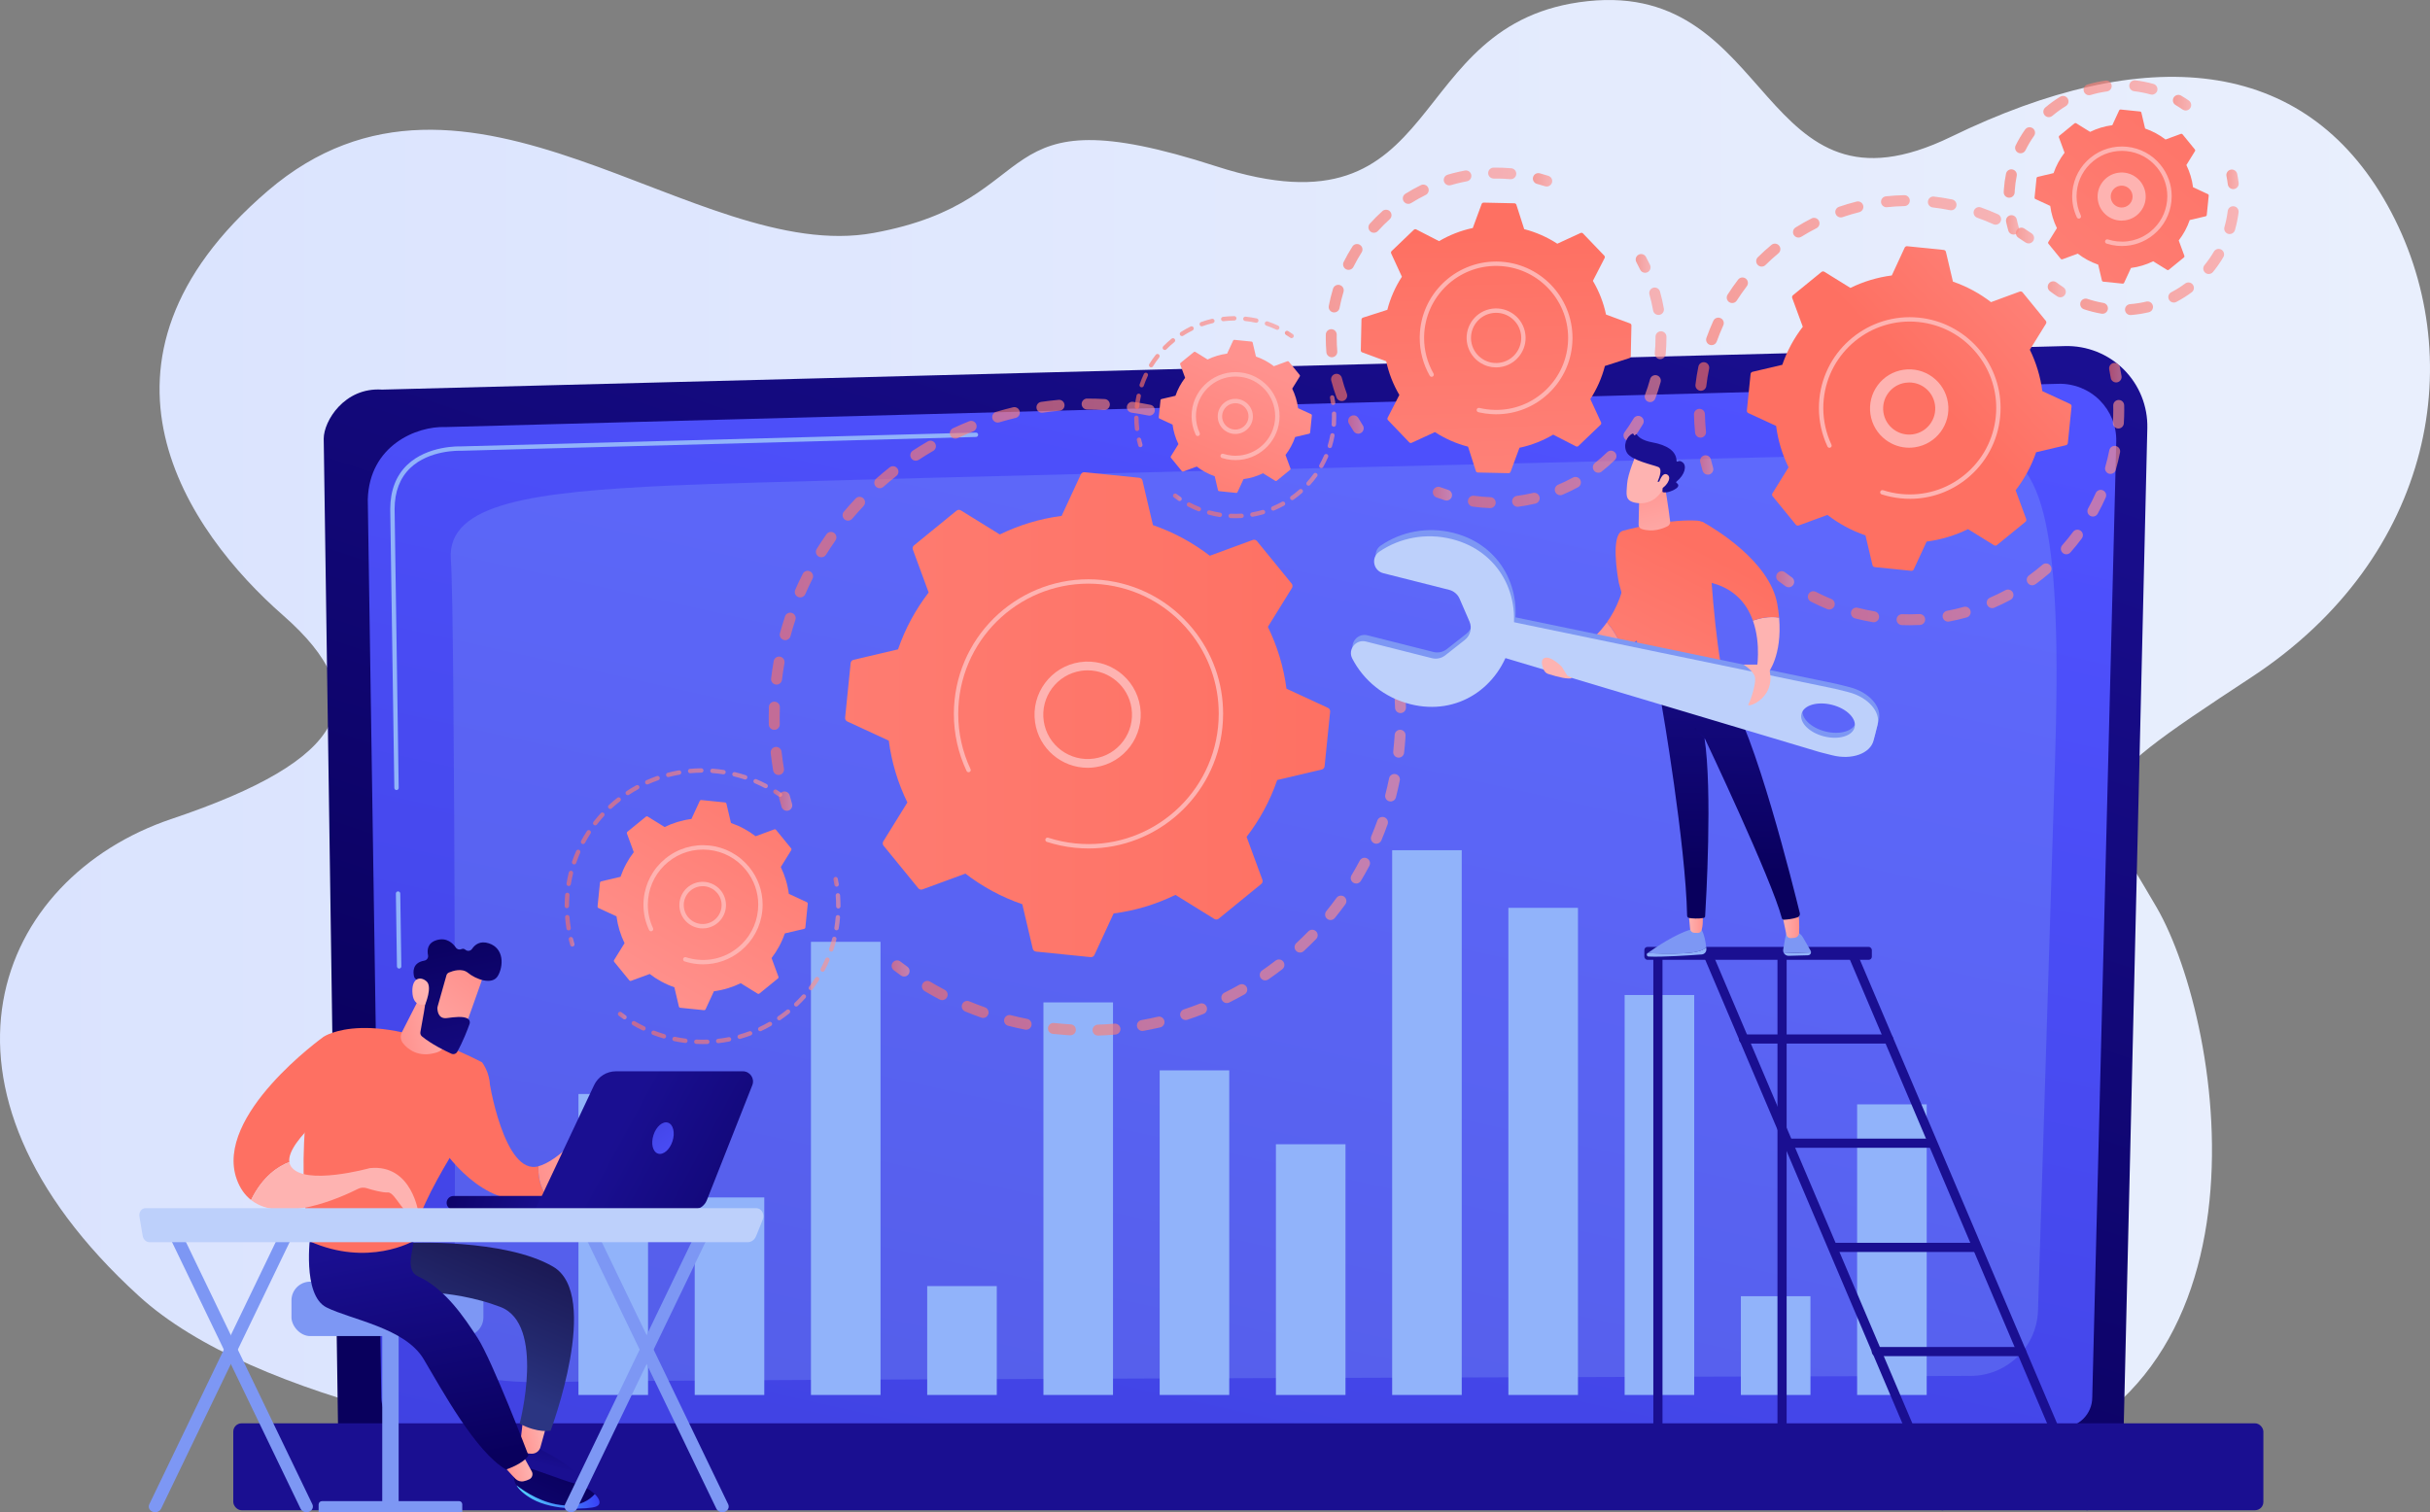 <?xml version="1.0" encoding="UTF-8"?>
<svg id="Illustration" xmlns="http://www.w3.org/2000/svg" xmlns:xlink="http://www.w3.org/1999/xlink" viewBox="0 0 2195.96 1366.99">
  <rect x="0" y="0" width="2195.96" height="1366.99" fill="#808080" stroke="none"/>
  <defs>
    <style>
      .cls-1 {
        fill: url(#linear-gradient-75);
      }

      .cls-2 {
        fill: url(#linear-gradient-2);
      }

      .cls-3 {
        fill: url(#linear-gradient-51);
      }

      .cls-4 {
        fill: url(#linear-gradient-17);
      }

      .cls-5 {
        fill: url(#linear-gradient-87);
      }

      .cls-6 {
        fill: url(#linear-gradient-93);
      }

      .cls-7 {
        fill: url(#linear-gradient-92);
      }

      .cls-8 {
        fill: url(#linear-gradient-80);
      }

      .cls-9 {
        fill: url(#linear-gradient-43);
      }

      .cls-10 {
        fill: url(#linear-gradient-15);
      }

      .cls-11 {
        fill: url(#linear-gradient-58);
      }

      .cls-12 {
        fill: url(#linear-gradient-69);
      }

      .cls-13 {
        fill: url(#linear-gradient-81);
      }

      .cls-14 {
        fill: url(#linear-gradient-18);
      }

      .cls-15 {
        fill: url(#linear-gradient-56);
      }

      .cls-16 {
        fill: url(#linear-gradient-40);
      }

      .cls-17 {
        fill: url(#linear-gradient-52);
      }

      .cls-18 {
        fill: url(#linear-gradient-28);
      }

      .cls-19 {
        fill: url(#linear-gradient-14);
      }

      .cls-20 {
        fill: url(#linear-gradient-36);
      }

      .cls-21 {
        fill: url(#linear-gradient-78);
      }

      .cls-22 {
        fill: url(#linear-gradient-20);
      }

      .cls-23 {
        fill: url(#linear-gradient-6);
      }

      .cls-24 {
        fill: url(#linear-gradient-53);
      }

      .cls-25 {
        fill: url(#linear-gradient-91);
      }

      .cls-26 {
        fill: url(#linear-gradient-60);
      }

      .cls-27 {
        fill: url(#linear-gradient-84);
      }

      .cls-28 {
        fill: url(#linear-gradient-35);
      }

      .cls-29 {
        fill: url(#linear-gradient-48);
      }

      .cls-30 {
        fill: url(#linear-gradient-32);
      }

      .cls-31 {
        fill: url(#linear-gradient-97);
      }

      .cls-32 {
        fill: url(#linear-gradient-11);
      }

      .cls-33 {
        fill: url(#linear-gradient-50);
      }

      .cls-34 {
        fill: url(#linear-gradient-63);
      }

      .cls-35 {
        fill: url(#linear-gradient-67);
      }

      .cls-36 {
        fill: url(#linear-gradient-95);
      }

      .cls-37 {
        fill: url(#linear-gradient-86);
      }

      .cls-38 {
        fill: url(#linear-gradient-39);
      }

      .cls-39 {
        fill: url(#linear-gradient-10);
      }

      .cls-40 {
        fill: #91b3fa;
      }

      .cls-41 {
        fill: url(#linear-gradient-59);
      }

      .cls-42 {
        fill: url(#linear-gradient-49);
      }

      .cls-43 {
        fill: url(#linear-gradient-37);
      }

      .cls-44 {
        fill: url(#linear-gradient-82);
      }

      .cls-45 {
        fill: url(#linear-gradient-16);
      }

      .cls-46 {
        fill: url(#linear-gradient-31);
      }

      .cls-47 {
        fill: url(#linear-gradient-85);
      }

      .cls-48 {
        fill: #7d97f4;
      }

      .cls-49 {
        fill: url(#linear-gradient-61);
      }

      .cls-50 {
        fill: url(#linear-gradient-68);
      }

      .cls-51 {
        fill: url(#linear-gradient-62);
      }

      .cls-52 {
        fill: url(#linear-gradient-41);
      }

      .cls-53 {
        fill: url(#linear-gradient-76);
      }

      .cls-54 {
        fill: url(#linear-gradient-98);
      }

      .cls-55 {
        opacity: .64;
      }

      .cls-55, .cls-56 {
        fill: none;
      }

      .cls-56 {
        opacity: .24;
      }

      .cls-57 {
        fill: url(#linear-gradient-21);
      }

      .cls-58 {
        fill: url(#linear-gradient-72);
      }

      .cls-59 {
        fill: url(#linear-gradient-25);
      }

      .cls-60 {
        fill: url(#linear-gradient-89);
      }

      .cls-61 {
        fill: url(#linear-gradient-5);
      }

      .cls-62 {
        fill: url(#linear-gradient-64);
      }

      .cls-63 {
        fill: url(#linear-gradient-102);
      }

      .cls-64 {
        fill: url(#linear-gradient-83);
      }

      .cls-65 {
        fill: url(#linear-gradient-54);
      }

      .cls-66 {
        fill: url(#linear-gradient-45);
      }

      .cls-67 {
        fill: url(#linear-gradient-55);
      }

      .cls-68 {
        fill: url(#linear-gradient-34);
      }

      .cls-69 {
        fill: url(#linear-gradient-65);
      }

      .cls-70 {
        fill: url(#linear-gradient-70);
      }

      .cls-71 {
        fill: url(#linear-gradient-79);
      }

      .cls-72 {
        fill: url(#linear-gradient-88);
      }

      .cls-73 {
        fill: url(#linear-gradient-7);
      }

      .cls-74 {
        fill: url(#linear-gradient-66);
      }

      .cls-75 {
        fill: url(#linear-gradient-96);
      }

      .cls-76 {
        fill: url(#linear-gradient-24);
      }

      .cls-77 {
        fill: url(#linear-gradient-73);
      }

      .cls-78 {
        fill: url(#linear-gradient-100);
      }

      .cls-79 {
        fill: url(#linear-gradient-9);
      }

      .cls-80 {
        fill: url(#linear-gradient-22);
      }

      .cls-81 {
        fill: url(#linear-gradient-74);
      }

      .cls-82 {
        fill: url(#linear-gradient-42);
      }

      .cls-83 {
        fill: url(#linear-gradient-99);
      }

      .cls-84 {
        fill: url(#linear-gradient-3);
      }

      .cls-85 {
        fill: url(#linear-gradient);
      }

      .cls-86 {
        fill: url(#linear-gradient-27);
      }

      .cls-87 {
        fill: url(#linear-gradient-33);
      }

      .cls-88 {
        fill: url(#linear-gradient-38);
      }

      .cls-89 {
        fill: url(#linear-gradient-94);
      }

      .cls-90 {
        fill: url(#linear-gradient-29);
      }

      .cls-91 {
        fill: url(#linear-gradient-30);
      }

      .cls-92 {
        fill: #bdd0fb;
      }

      .cls-93 {
        fill: url(#linear-gradient-23);
      }

      .cls-94 {
        fill: url(#linear-gradient-19);
      }

      .cls-95 {
        fill: url(#linear-gradient-71);
      }

      .cls-96 {
        fill: url(#linear-gradient-4);
      }

      .cls-97 {
        fill: url(#linear-gradient-77);
      }

      .cls-98 {
        fill: url(#linear-gradient-8);
      }

      .cls-99 {
        fill: url(#linear-gradient-90);
      }

      .cls-100 {
        fill: url(#linear-gradient-44);
      }

      .cls-101 {
        fill: url(#linear-gradient-57);
      }

      .cls-102 {
        fill: url(#linear-gradient-47);
      }

      .cls-103 {
        fill: url(#linear-gradient-46);
      }

      .cls-104 {
        fill: url(#linear-gradient-12);
      }

      .cls-105 {
        fill: url(#linear-gradient-13);
      }

      .cls-106 {
        fill: url(#linear-gradient-26);
      }

      .cls-107 {
        fill: url(#linear-gradient-101);
      }
    </style>
    <linearGradient id="linear-gradient" x1="0" y1="679.67" x2="2195.96" y2="679.67" gradientUnits="userSpaceOnUse">
      <stop offset="0" stop-color="#dae3fe"/>
      <stop offset="1" stop-color="#e9effd"/>
    </linearGradient>
    <linearGradient id="linear-gradient-2" x1="970.19" y1="1250.79" x2="1337.71" y2="148.24" gradientUnits="userSpaceOnUse">
      <stop offset="0" stop-color="#09005d"/>
      <stop offset="1" stop-color="#1a0f91"/>
    </linearGradient>
    <linearGradient id="linear-gradient-3" x1="982.33" y1="1437.77" x2="1243.36" y2="261.65" gradientUnits="userSpaceOnUse">
      <stop offset="0" stop-color="#4042e2"/>
      <stop offset="1" stop-color="#4f52ff"/>
    </linearGradient>
    <linearGradient id="linear-gradient-4" x1="1106.11" y1="539.91" x2="1118.11" y2="968.95" xlink:href="#linear-gradient-2"/>
    <linearGradient id="linear-gradient-5" x1="1917.96" y1="205.08" x2="1707.94" y2="658.12" xlink:href="#linear-gradient-2"/>
    <linearGradient id="linear-gradient-6" x1="2010.3" y1="247.88" x2="1800.28" y2="700.93" xlink:href="#linear-gradient-2"/>
    <linearGradient id="linear-gradient-7" x1="2150.64" y1="312.95" x2="1940.62" y2="765.99" xlink:href="#linear-gradient-2"/>
    <linearGradient id="linear-gradient-8" x1="2043.01" y1="263.05" x2="1832.99" y2="716.09" xlink:href="#linear-gradient-2"/>
    <linearGradient id="linear-gradient-9" x1="1897.58" y1="195.63" x2="1687.56" y2="648.68" gradientTransform="translate(3177.54 1723.57) rotate(-180)" xlink:href="#linear-gradient-2"/>
    <linearGradient id="linear-gradient-10" x1="1970.23" y1="229.31" x2="1760.21" y2="682.36" xlink:href="#linear-gradient-2"/>
    <linearGradient id="linear-gradient-11" x1="2039.29" y1="261.32" x2="1829.27" y2="714.37" xlink:href="#linear-gradient-2"/>
    <linearGradient id="linear-gradient-12" x1="2107.3" y1="292.85" x2="1897.28" y2="745.9" xlink:href="#linear-gradient-2"/>
    <linearGradient id="linear-gradient-13" x1="2176.86" y1="325.1" x2="1966.84" y2="778.14" xlink:href="#linear-gradient-2"/>
    <linearGradient id="linear-gradient-14" x1="2245.31" y1="356.83" x2="2035.29" y2="809.87" xlink:href="#linear-gradient-2"/>
    <linearGradient id="linear-gradient-15" x1="703.96" y1="724.18" x2="715.96" y2="724.18" gradientUnits="userSpaceOnUse">
      <stop offset="0" stop-color="#fe7062"/>
      <stop offset="1" stop-color="#ff928e"/>
    </linearGradient>
    <linearGradient id="linear-gradient-16" x1="694.69" y1="530.4" x2="1120.52" y2="530.4" xlink:href="#linear-gradient-15"/>
    <linearGradient id="linear-gradient-17" x1="1132.62" y1="413.51" x2="1149.05" y2="413.51" xlink:href="#linear-gradient-15"/>
    <linearGradient id="linear-gradient-18" x1="1255.17" y1="595.68" x2="1266.52" y2="595.68" xlink:href="#linear-gradient-15"/>
    <linearGradient id="linear-gradient-19" x1="833.09" y1="777.75" x2="1270.57" y2="777.75" xlink:href="#linear-gradient-15"/>
    <linearGradient id="linear-gradient-20" x1="805.73" y1="875.45" x2="821.95" y2="875.45" xlink:href="#linear-gradient-15"/>
    <linearGradient id="linear-gradient-21" x1="4784.99" y1="1057.18" x2="5452.79" y2="2235.32" gradientTransform="translate(4511.95 -2992.89) rotate(119.58)" xlink:href="#linear-gradient-15"/>
    <linearGradient id="linear-gradient-22" x1="1119.49" y1="-155.79" x2="1050.48" y2="249.25" gradientUnits="userSpaceOnUse">
      <stop offset="0" stop-color="#ff928e"/>
      <stop offset="1" stop-color="#feb3b1"/>
    </linearGradient>
    <linearGradient id="linear-gradient-23" x1="1120.1" y1="-155.69" x2="1051.1" y2="249.35" xlink:href="#linear-gradient-22"/>
    <linearGradient id="linear-gradient-24" x1="1349.42" y1="212.3" x2="1361.62" y2="649.52" xlink:href="#linear-gradient-15"/>
    <linearGradient id="linear-gradient-25" x1="1476.96" y1="-371.33" x2="1404.96" y2="18.71" xlink:href="#linear-gradient-22"/>
    <linearGradient id="linear-gradient-26" x1="1218.3" y1="383.76" x2="1232.34" y2="383.76" xlink:href="#linear-gradient-15"/>
    <linearGradient id="linear-gradient-27" x1="1198.08" y1="257.04" x2="1370.23" y2="257.04" xlink:href="#linear-gradient-15"/>
    <linearGradient id="linear-gradient-28" x1="1385.24" y1="162.54" x2="1402.7" y2="162.54" xlink:href="#linear-gradient-15"/>
    <linearGradient id="linear-gradient-29" x1="1478.16" y1="238.12" x2="1491.61" y2="238.12" xlink:href="#linear-gradient-15"/>
    <linearGradient id="linear-gradient-30" x1="1326.54" y1="359.61" x2="1505.96" y2="359.61" xlink:href="#linear-gradient-15"/>
    <linearGradient id="linear-gradient-31" x1="1294.82" y1="446.25" x2="1312.18" y2="446.25" xlink:href="#linear-gradient-15"/>
    <linearGradient id="linear-gradient-32" x1="1476.97" y1="-371.32" x2="1404.96" y2="18.72" xlink:href="#linear-gradient-22"/>
    <linearGradient id="linear-gradient-33" x1="513.91" y1="851.3" x2="519.16" y2="851.3" xlink:href="#linear-gradient-15"/>
    <linearGradient id="linear-gradient-34" x1="510.27" y1="767.76" x2="693.9" y2="767.76" xlink:href="#linear-gradient-15"/>
    <linearGradient id="linear-gradient-35" x1="698.78" y1="716.99" x2="706.84" y2="716.99" xlink:href="#linear-gradient-15"/>
    <linearGradient id="linear-gradient-36" x1="753.16" y1="797.09" x2="758" y2="797.09" xlink:href="#linear-gradient-15"/>
    <linearGradient id="linear-gradient-37" x1="570.79" y1="875.58" x2="759.55" y2="875.58" xlink:href="#linear-gradient-15"/>
    <linearGradient id="linear-gradient-38" x1="558.39" y1="918.03" x2="566.32" y2="918.03" xlink:href="#linear-gradient-15"/>
    <linearGradient id="linear-gradient-39" x1="741.91" y1="639.67" x2="581.93" y2="906.75" xlink:href="#linear-gradient-15"/>
    <linearGradient id="linear-gradient-40" x1="817.61" y1="-.68" x2="724.6" y2="416.36" xlink:href="#linear-gradient-22"/>
    <linearGradient id="linear-gradient-41" x1="817.86" y1="-.62" x2="724.85" y2="416.42" xlink:href="#linear-gradient-22"/>
    <linearGradient id="linear-gradient-42" x1="1536.35" y1="420.33" x2="1548.3" y2="420.33" xlink:href="#linear-gradient-15"/>
    <linearGradient id="linear-gradient-43" x1="1530.82" y1="286" x2="1808.4" y2="286" xlink:href="#linear-gradient-15"/>
    <linearGradient id="linear-gradient-44" x1="1821.73" y1="212.92" x2="1838.2" y2="212.92" xlink:href="#linear-gradient-15"/>
    <linearGradient id="linear-gradient-45" x1="1905.96" y1="336.87" x2="1917.26" y2="336.87" xlink:href="#linear-gradient-15"/>
    <linearGradient id="linear-gradient-46" x1="1633.71" y1="463.37" x2="1919.62" y2="463.37" xlink:href="#linear-gradient-15"/>
    <linearGradient id="linear-gradient-47" x1="1605.12" y1="523.6" x2="1621.37" y2="523.6" xlink:href="#linear-gradient-15"/>
    <linearGradient id="linear-gradient-48" x1="1741.2" y1="354.37" x2="1936.04" y2="171.22" xlink:href="#linear-gradient-15"/>
    <linearGradient id="linear-gradient-49" x1="1679.71" y1="-354.1" x2="1700.71" y2="-21.06" xlink:href="#linear-gradient-22"/>
    <linearGradient id="linear-gradient-50" x1="1680.25" y1="-354.13" x2="1701.25" y2="-21.1" xlink:href="#linear-gradient-22"/>
    <linearGradient id="linear-gradient-51" x1="1812.79" y1="203.29" x2="1824.6" y2="203.29" xlink:href="#linear-gradient-15"/>
    <linearGradient id="linear-gradient-52" x1="1810.74" y1="125.64" x2="1949.68" y2="125.64" xlink:href="#linear-gradient-15"/>
    <linearGradient id="linear-gradient-53" x1="1963.62" y1="92.83" x2="1980.16" y2="92.83" xlink:href="#linear-gradient-15"/>
    <linearGradient id="linear-gradient-54" x1="2011.94" y1="162.1" x2="2023.1" y2="162.1" xlink:href="#linear-gradient-15"/>
    <linearGradient id="linear-gradient-55" x1="1879.88" y1="235.61" x2="2023.03" y2="235.61" xlink:href="#linear-gradient-15"/>
    <linearGradient id="linear-gradient-56" x1="1850.51" y1="261.52" x2="1866.85" y2="261.52" xlink:href="#linear-gradient-15"/>
    <linearGradient id="linear-gradient-57" x1="2038.7" y1="35.4" x2="1601.48" y2="547.86" xlink:href="#linear-gradient-15"/>
    <linearGradient id="linear-gradient-58" x1="2022.27" y1="-360.78" x2="1953.26" y2="-6.75" xlink:href="#linear-gradient-22"/>
    <linearGradient id="linear-gradient-59" x1="2022.47" y1="-360.74" x2="1953.47" y2="-6.71" xlink:href="#linear-gradient-22"/>
    <linearGradient id="linear-gradient-60" x1="1027.28" y1="399.88" x2="1032.49" y2="399.88" xlink:href="#linear-gradient-15"/>
    <linearGradient id="linear-gradient-61" x1="1024.94" y1="337.69" x2="1156.18" y2="337.69" xlink:href="#linear-gradient-15"/>
    <linearGradient id="linear-gradient-62" x1="1161.12" y1="302.34" x2="1169.21" y2="302.34" xlink:href="#linear-gradient-15"/>
    <linearGradient id="linear-gradient-63" x1="1201.87" y1="361.71" x2="1206.67" y2="361.71" xlink:href="#linear-gradient-15"/>
    <linearGradient id="linear-gradient-64" x1="1072.5" y1="420.2" x2="1207.6" y2="420.2" xlink:href="#linear-gradient-15"/>
    <linearGradient id="linear-gradient-65" x1="1060" y1="449.52" x2="1067.95" y2="449.52" xlink:href="#linear-gradient-15"/>
    <linearGradient id="linear-gradient-66" x1="1052.66" y1="527.74" x2="1135.36" y2="331.16" xlink:href="#linear-gradient-15"/>
    <linearGradient id="linear-gradient-67" x1="1138.21" y1="61.38" x2="1128.21" y2="205.38" xlink:href="#linear-gradient-22"/>
    <linearGradient id="linear-gradient-68" x1="1138.43" y1="61.39" x2="1128.43" y2="205.39" xlink:href="#linear-gradient-22"/>
    <linearGradient id="linear-gradient-69" x1="1200.33" y1="1461.05" x2="1174.17" y2="1512.5" gradientTransform="translate(-974.95 103.32) rotate(-12.48)" xlink:href="#linear-gradient-2"/>
    <linearGradient id="linear-gradient-70" x1="1150.58" y1="1481.53" x2="1176.64" y2="1481.53" gradientTransform="translate(-974.95 103.32) rotate(-12.48)" xlink:href="#linear-gradient-22"/>
    <linearGradient id="linear-gradient-71" x1="1114.52" y1="1412.57" x2="1225.26" y2="1257.35" gradientTransform="translate(-974.95 103.32) rotate(-12.48)" gradientUnits="userSpaceOnUse">
      <stop offset="0" stop-color="#2b3582"/>
      <stop offset=".23" stop-color="#242a70"/>
      <stop offset=".73" stop-color="#19154e"/>
      <stop offset="1" stop-color="#150e42"/>
    </linearGradient>
    <linearGradient id="linear-gradient-72" x1="1185.15" y1="1513.07" x2="1094.46" y2="1631.67" gradientTransform="translate(-974.95 103.32) rotate(-12.48)" xlink:href="#linear-gradient-2"/>
    <linearGradient id="linear-gradient-73" x1="1139.76" y1="1538.75" x2="1209.84" y2="1538.75" gradientTransform="translate(-974.95 103.32) rotate(-12.48)" gradientUnits="userSpaceOnUse">
      <stop offset="0" stop-color="#53d8ff"/>
      <stop offset="1" stop-color="#3840f7"/>
    </linearGradient>
    <linearGradient id="linear-gradient-74" x1="1131.74" y1="1505.58" x2="1156.2" y2="1505.58" gradientTransform="translate(-974.95 103.32) rotate(-12.48)" xlink:href="#linear-gradient-22"/>
    <linearGradient id="linear-gradient-75" x1="1074.6" y1="1489.92" x2="1080.7" y2="1282.38" gradientTransform="translate(-974.95 103.32) rotate(-12.48)" xlink:href="#linear-gradient-2"/>
    <linearGradient id="linear-gradient-76" x1="1006.85" y1="1369.54" x2="768.85" y2="1554.54" gradientTransform="translate(-974.95 103.32) rotate(-12.48)" xlink:href="#linear-gradient-15"/>
    <linearGradient id="linear-gradient-77" x1="1219.77" y1="1248.13" x2="1305.09" y2="1248.13" gradientTransform="translate(-974.95 103.32) rotate(-12.48)" xlink:href="#linear-gradient-22"/>
    <linearGradient id="linear-gradient-78" x1="-1921.92" y1="2813.71" x2="-2159.91" y2="2998.71" gradientTransform="translate(716.09) rotate(-180) scale(1 -1)" xlink:href="#linear-gradient-15"/>
    <linearGradient id="linear-gradient-79" x1="1125.05" y1="1097.61" x2="1181.66" y2="1097.61" gradientTransform="translate(-974.95 103.32) rotate(-12.48)" xlink:href="#linear-gradient-22"/>
    <linearGradient id="linear-gradient-80" x1="-1899.68" y1="2842.33" x2="-2137.68" y2="3027.33" gradientTransform="translate(716.09) rotate(-180) scale(1 -1)" xlink:href="#linear-gradient-15"/>
    <linearGradient id="linear-gradient-81" x1="329.24" y1="902.57" x2="317.24" y2="987.57" xlink:href="#linear-gradient-22"/>
    <linearGradient id="linear-gradient-82" x1="11366.73" y1="879.73" x2="11300.09" y2="967.88" gradientTransform="translate(-10942.12)" xlink:href="#linear-gradient-22"/>
    <linearGradient id="linear-gradient-83" x1="-322.24" y1="833.66" x2="-359.25" y2="1015.26" gradientTransform="translate(80.69) rotate(-180) scale(1 -1)" xlink:href="#linear-gradient-2"/>
    <linearGradient id="linear-gradient-84" x1="11271.82" y1="948.56" x2="11323.66" y2="895.38" gradientTransform="translate(-10942.12)" xlink:href="#linear-gradient-22"/>
    <linearGradient id="linear-gradient-85" x1="10731.18" y1="1681.43" x2="10620.2" y2="1711.84" gradientTransform="translate(11187.46 -92.44) rotate(-177.17) scale(1 -1)" xlink:href="#linear-gradient-2"/>
    <linearGradient id="linear-gradient-86" x1="777.92" y1="1139.1" x2="558.92" y2="1020.1" xlink:href="#linear-gradient-2"/>
    <linearGradient id="linear-gradient-87" x1="10619.31" y1="1005.88" x2="10583.58" y2="1059.68" gradientTransform="translate(11203.21) rotate(-180) scale(1 -1)" xlink:href="#linear-gradient-3"/>
    <linearGradient id="linear-gradient-88" x1="1434.99" y1="565.37" x2="1489.22" y2="709.08" xlink:href="#linear-gradient-22"/>
    <linearGradient id="linear-gradient-89" x1="1508.67" y1="481.52" x2="1370.67" y2="750.52" xlink:href="#linear-gradient-15"/>
    <linearGradient id="linear-gradient-90" x1="5950.26" y1="833.58" x2="5966.62" y2="833.58" gradientTransform="translate(7576.21) rotate(-180) scale(1 -1)" xlink:href="#linear-gradient-22"/>
    <linearGradient id="linear-gradient-91" x1="6036.91" y1="832.51" x2="6050.55" y2="832.51" gradientTransform="translate(7576.21) rotate(-180) scale(1 -1)" xlink:href="#linear-gradient-22"/>
    <linearGradient id="linear-gradient-92" x1="1562.97" y1="792.38" x2="1567.04" y2="541.57" xlink:href="#linear-gradient-2"/>
    <linearGradient id="linear-gradient-93" x1="6070.81" y1="622.91" x2="6015.02" y2="695.05" gradientTransform="translate(7576.21) rotate(-180) scale(1 -1)" xlink:href="#linear-gradient-2"/>
    <linearGradient id="linear-gradient-94" x1="1540.98" y1="498.1" x2="1402.98" y2="767.1" xlink:href="#linear-gradient-15"/>
    <linearGradient id="linear-gradient-95" x1="1487.43" y1="432.32" x2="1502.77" y2="503.99" xlink:href="#linear-gradient-22"/>
    <linearGradient id="linear-gradient-96" x1="5118.46" y1="3134.29" x2="5134.12" y2="3090.62" gradientTransform="translate(7576.21) rotate(-180) scale(1 -1)" xlink:href="#linear-gradient-22"/>
    <linearGradient id="linear-gradient-97" x1="1507.24" y1="369.28" x2="1500.91" y2="392.95" xlink:href="#linear-gradient-2"/>
    <linearGradient id="linear-gradient-98" x1="5105.7" y1="3129.71" x2="5121.37" y2="3086.04" gradientTransform="translate(7576.21) rotate(-180) scale(1 -1)" xlink:href="#linear-gradient-22"/>
    <linearGradient id="linear-gradient-99" x1="1634.38" y1="433.41" x2="1624.38" y2="469.41" xlink:href="#linear-gradient-22"/>
    <linearGradient id="linear-gradient-100" x1="1572.64" y1="514.34" x2="1434.64" y2="783.34" xlink:href="#linear-gradient-15"/>
    <linearGradient id="linear-gradient-101" x1="1436.7" y1="528.12" x2="1424.7" y2="559.46" xlink:href="#linear-gradient-22"/>
    <linearGradient id="linear-gradient-102" x1="1636.3" y1="433.94" x2="1626.3" y2="469.94" xlink:href="#linear-gradient-22"/>
  </defs>
  <path class="cls-85" d="m1078.96,1352.53s-745.62,8.41-953.31-180.87c-207.69-189.28-129.51-377.98,29.51-431.44,159.03-53.46,186.15-109.05,100.58-184.04-85.57-74.99-194.24-228.92-13.8-383.61,180.44-154.69,386.34,67.5,547.61,37.99,161.28-29.5,97.4-128.87,309.49-60.25C1311.14,218.95,1264.37,19.15,1434.88,1.04c170.51-18.11,153.03,207.82,328.41,122.54,175.38-85.28,318.83-73.51,394.23,61.92,75.4,135.44,42.65,317.85-122.77,426.57-165.41,108.71-147.66,101.3-85.84,208.13,61.82,106.83,117.25,458.13-164.18,508.3-281.43,50.17-705.77,24.04-705.77,24.04Z"/>
  <g>
    <g>
      <path class="cls-2" d="m1919.15,1290.79c0,15.81-12.95,28.75-28.78,28.75H334.27c-15.83,0-28.78-12.94-28.78-28.75l-12.95-894.25c0-15.81,18.63-46.68,52.77-44.36l1520.79-39.35c19.86-.51,39.06,7.13,53.12,21.15,14.06,14.02,21.76,33.18,21.29,53.02l-21.37,903.79Z"/>
      <path class="cls-84" d="m1890.74,1263.2c0,14.97-12.25,27.22-27.22,27.22H371.8c-14.97,0-27.22-12.25-27.22-27.22l-12.22-811.8c1.44-48.85,44.27-66.41,70.23-65.37l1457.54-39.1c13.95-.37,27.44,5,37.32,14.86,9.88,9.86,15.32,23.34,14.97,37.3l-21.68,864.13Z"/>
      <g>
        <path class="cls-40" d="m360.7,875.53c-1.08,0-1.96-.87-1.98-1.95l-.97-65.83c-.02-1.09.86-1.99,1.95-2.01,1.06.02,1.99.86,2.01,1.95l.97,65.83c.02,1.09-.86,1.99-1.95,2.01h-.03Z"/>
        <path class="cls-40" d="m358.33,714.19c-1.08,0-1.96-.87-1.98-1.95l-3.7-252.15c.08-16.77,5.24-30.17,15.35-39.86,18.41-17.64,47.22-16.74,48.45-16.71l465.47-12.49h.05c1.07,0,1.95.85,1.97,1.92.03,1.09-.83,2-1.92,2.03l-465.58,12.49c-1.29-.06-28.49-.89-45.71,15.61-9.31,8.92-14.06,21.36-14.13,36.99l3.7,252.11c.02,1.09-.86,1.99-1.95,2.01h-.03Z"/>
      </g>
      <g class="cls-56">
        <path class="cls-40" d="m410.3,1218.17c1.56-67.1.98-661.25-2.87-712.57-3.85-51.31,76.07-60.94,198.77-66.71,122.7-5.78,1157.96-28.64,1184.61-30.8,59.92-4.86,72.32,84.7,66.32,279.12-4.5,146.06-11.97,386.68-15.4,497.34-1.02,32.95-27.95,59.09-60.92,59.18-249.13.68-1203.95,3.42-1267.51,5.31-73.15,2.18-103.62-4.26-103-30.87Z"/>
      </g>
    </g>
    <rect class="cls-96" x="210.81" y="1286.6" width="1834.58" height="78.57" rx="7.51" ry="7.51"/>
    <g>
      <rect class="cls-40" x="522.76" y="988.93" width="62.87" height="272.04"/>
      <rect class="cls-40" x="627.81" y="1082.42" width="62.87" height="178.55"/>
      <rect class="cls-40" x="732.85" y="851.35" width="62.87" height="409.62"/>
      <rect class="cls-40" x="837.9" y="1162.56" width="62.87" height="98.41"/>
      <rect class="cls-40" x="942.94" y="906.11" width="62.87" height="354.85"/>
      <rect class="cls-40" x="1047.99" y="967.55" width="62.87" height="293.41"/>
      <rect class="cls-40" x="1153.03" y="1034.34" width="62.87" height="226.63"/>
      <rect class="cls-40" x="1258.08" y="768.54" width="62.87" height="492.43"/>
      <rect class="cls-40" x="1363.12" y="820.63" width="62.87" height="440.34"/>
      <rect class="cls-40" x="1468.17" y="899.44" width="62.87" height="361.53"/>
      <rect class="cls-40" x="1573.21" y="1171.7" width="62.87" height="89.27"/>
      <rect class="cls-40" x="1678.26" y="998.28" width="62.87" height="262.69"/>
    </g>
  </g>
  <g>
    <path class="cls-61" d="m1498.23,1362.04c2.29,0,4.14-1.85,4.14-4.14v-494.83c0-2.29-1.85-4.14-4.14-4.14s-4.14,1.85-4.14,4.14v494.83c0,2.29,1.85,4.14,4.14,4.14Z"/>
    <path class="cls-23" d="m1610.42,1362.04c2.29,0,4.14-1.85,4.14-4.14v-494.83c0-2.29-1.85-4.14-4.14-4.14s-4.14,1.85-4.14,4.14v494.83c0,2.29,1.85,4.14,4.14,4.14Z"/>
    <path class="cls-73" d="m1886.05,1365.18c.54,0,1.09-.11,1.62-.33,2.1-.89,3.08-3.32,2.19-5.43l-211.7-497.97c-.89-2.1-3.33-3.08-5.43-2.19-2.1.89-3.08,3.32-2.19,5.43l211.7,497.97c.67,1.58,2.2,2.52,3.81,2.52Z"/>
    <path class="cls-98" d="m1755.29,1365.18c.54,0,1.09-.11,1.62-.33,2.1-.89,3.08-3.32,2.19-5.43l-211.7-497.97c-.9-2.1-3.33-3.08-5.43-2.19-2.1.89-3.08,3.32-2.19,5.43l211.7,497.97c.67,1.58,2.2,2.52,3.81,2.52Z"/>
    <rect class="cls-79" x="1485.97" y="855.95" width="205.59" height="11.67" rx="2.81" ry="2.81" transform="translate(3177.54 1723.57) rotate(180)"/>
    <path class="cls-39" d="m1575.57,943.35h131.15c2.29,0,4.14-1.85,4.14-4.14s-1.85-4.14-4.14-4.14h-131.15c-2.29,0-4.14,1.85-4.14,4.14s1.85,4.14,4.14,4.14Z"/>
    <rect class="cls-32" x="1615.81" y="1029.25" width="131.15" height="8.28"/>
    <rect class="cls-104" x="1654.77" y="1123.43" width="131.15" height="8.28"/>
    <path class="cls-105" d="m1695.62,1225.88h131.15c2.29,0,4.14-1.85,4.14-4.14s-1.85-4.14-4.14-4.14h-131.15c-2.29,0-4.14,1.85-4.14,4.14s1.85,4.14,4.14,4.14Z"/>
    <path class="cls-19" d="m1735.12,1320.06h131.15c2.29,0,4.14-1.85,4.14-4.14s-1.85-4.14-4.14-4.14h-131.15c-2.29,0-4.14,1.85-4.14,4.14s1.85,4.14,4.14,4.14Z"/>
  </g>
  <g>
    <g class="cls-55">
      <path class="cls-10" d="m711.02,732.93c-2.14,0-4.11-1.4-4.74-3.55-.75-2.57-1.47-5.15-2.16-7.74-.7-2.64.88-5.34,3.52-6.04,2.64-.69,5.34.88,6.04,3.52.66,2.51,1.35,5,2.08,7.48.77,2.62-.73,5.36-3.35,6.13-.46.14-.93.2-1.39.2Z"/>
      <path class="cls-45" d="m703.55,700.52c-2.37,0-4.46-1.71-4.87-4.12-.88-5.2-1.62-10.49-2.21-15.73-.3-2.71,1.65-5.16,4.36-5.46,2.72-.31,5.16,1.65,5.46,4.36.57,5.06,1.28,10.17,2.13,15.19.45,2.69-1.36,5.24-4.05,5.69-.28.05-.55.07-.83.07Zm-3.85-40.78c-2.68,0-4.88-2.14-4.94-4.83-.05-2.11-.07-4.22-.07-6.34,0-3.17.05-6.38.16-9.54.09-2.73,2.37-4.86,5.1-4.78,2.73.09,4.87,2.37,4.78,5.1-.1,3.06-.15,6.16-.15,9.22,0,2.05.02,4.09.07,6.13.06,2.73-2.1,4.99-4.83,5.05-.04,0-.07,0-.11,0Zm2.04-40.9c-.2,0-.4-.01-.6-.04-2.71-.33-4.64-2.79-4.31-5.5.64-5.24,1.43-10.52,2.35-15.71.48-2.69,3.04-4.47,5.73-4,2.69.48,4.48,3.04,4,5.73-.89,5.01-1.65,10.11-2.27,15.17-.31,2.51-2.44,4.35-4.9,4.35Zm7.85-40.19c-.43,0-.86-.06-1.3-.18-2.63-.71-4.19-3.43-3.47-6.06,1.38-5.08,2.93-10.2,4.59-15.21.86-2.59,3.66-3.99,6.25-3.13,2.59.86,3.99,3.66,3.13,6.25-1.61,4.83-3.1,9.77-4.43,14.68-.6,2.2-2.59,3.65-4.77,3.65Zm13.59-38.63c-.66,0-1.33-.13-1.97-.41-2.5-1.09-3.65-4-2.55-6.51,2.11-4.84,4.39-9.68,6.76-14.4,1.23-2.44,4.2-3.41,6.64-2.19,2.44,1.23,3.42,4.2,2.19,6.64-2.3,4.56-4.49,9.23-6.53,13.9-.81,1.86-2.63,2.97-4.53,2.97Zm19.08-36.27c-.89,0-1.79-.24-2.61-.75-2.32-1.44-3.03-4.49-1.58-6.81,2.79-4.47,5.74-8.94,8.78-13.26,1.57-2.23,4.65-2.77,6.88-1.2,2.23,1.57,2.77,4.65,1.2,6.89-2.93,4.18-5.79,8.48-8.48,12.8-.94,1.5-2.55,2.33-4.2,2.33Zm24.12-33.12c-1.13,0-2.26-.38-3.19-1.17-2.08-1.76-2.34-4.88-.58-6.96,3.41-4.03,6.97-8.02,10.59-11.85,1.87-1.98,5-2.07,6.98-.2s2.07,5,.2,6.99c-3.49,3.7-6.93,7.55-10.23,11.44-.98,1.16-2.37,1.75-3.78,1.75Zm28.64-29.3c-1.37,0-2.72-.56-3.7-1.67-1.81-2.04-1.62-5.17.42-6.97,3.94-3.49,8.04-6.92,12.17-10.2,2.14-1.7,5.25-1.34,6.94.8,1.69,2.14,1.33,5.25-.8,6.94-4,3.17-7.95,6.48-11.76,9.85-.94.83-2.11,1.24-3.27,1.24Zm32.54-24.88c-1.61,0-3.19-.78-4.14-2.23-1.5-2.28-.86-5.35,1.42-6.84,4.42-2.9,8.96-5.7,13.51-8.34,2.36-1.37,5.38-.56,6.75,1.79,1.37,2.36.57,5.38-1.79,6.75-4.39,2.55-8.78,5.26-13.04,8.06-.84.55-1.78.81-2.71.81Zm288.03-13.23c-.78,0-1.58-.19-2.32-.58-4.48-2.39-9.1-4.68-13.74-6.83-2.48-1.15-3.55-4.08-2.41-6.56,1.15-2.47,4.09-3.55,6.56-2.41,4.8,2.22,9.59,4.6,14.23,7.08,2.41,1.28,3.32,4.28,2.04,6.68-.89,1.67-2.6,2.62-4.37,2.62Zm-252.27-6.7c-1.86,0-3.64-1.06-4.48-2.86-1.15-2.47-.08-5.41,2.39-6.57,4.79-2.23,9.68-4.35,14.56-6.31,2.53-1.01,5.41.22,6.42,2.75,1.01,2.53-.22,5.41-2.75,6.43-4.71,1.88-9.44,3.93-14.06,6.09-.68.31-1.39.47-2.09.47Zm214.81-9.86c-.55,0-1.11-.09-1.66-.29-4.78-1.71-9.69-3.31-14.58-4.76-2.62-.77-4.11-3.52-3.34-6.14.77-2.62,3.52-4.12,6.14-3.34,5.07,1.5,10.16,3.16,15.11,4.93,2.57.92,3.91,3.75,2.99,6.32-.72,2.02-2.62,3.28-4.65,3.28Zm-176.56-4.69c-2.13,0-4.09-1.38-4.73-3.53-.78-2.61.7-5.37,3.32-6.15,5.06-1.52,10.22-2.91,15.34-4.13,2.65-.64,5.32,1,5.96,3.66.64,2.65-1,5.32-3.65,5.96-4.94,1.18-9.92,2.52-14.81,3.99-.47.14-.95.21-1.42.21Zm137.09-6.25c-.32,0-.65-.03-.97-.1-4.98-1-10.07-1.87-15.13-2.6-2.7-.39-4.58-2.89-4.19-5.59s2.88-4.58,5.6-4.19c5.24.75,10.51,1.66,15.66,2.69,2.68.53,4.41,3.14,3.88,5.82-.47,2.35-2.53,3.97-4.84,3.97Zm-97.11-2.6c-2.41,0-4.52-1.77-4.88-4.23-.39-2.7,1.47-5.21,4.18-5.6,5.23-.76,10.54-1.39,15.78-1.86,2.72-.24,5.12,1.76,5.36,4.48.24,2.72-1.76,5.12-4.48,5.36-5.06.45-10.19,1.05-15.23,1.79-.24.03-.48.05-.72.05Zm56.46-2.53c-.09,0-.18,0-.27,0-4.93-.27-9.9-.41-14.81-.42h-.53c-2.73,0-4.94-2.21-4.94-4.94,0-2.34,1.62-4.3,3.8-4.81l.47-.13h.69c5.25,0,10.58.14,15.86.43,2.72.15,4.81,2.48,4.67,5.2-.14,2.63-2.32,4.67-4.93,4.67Z"/>
      <path class="cls-4" d="m1144.1,420.66c-.97,0-1.96-.29-2.82-.89-2.12-1.48-4.27-2.92-6.43-4.34-2.28-1.5-2.92-4.56-1.43-6.84,1.5-2.28,4.56-2.92,6.84-1.43,2.25,1.47,4.47,2.97,6.67,4.5,2.24,1.56,2.79,4.64,1.23,6.88-.96,1.38-2.5,2.12-4.06,2.12Z"/>
    </g>
    <g class="cls-55">
      <path class="cls-14" d="m1261.57,604.51c-2.36,0-4.44-1.69-4.86-4.09-.44-2.55-.92-5.1-1.44-7.63-.54-2.67,1.19-5.28,3.86-5.83,2.68-.55,5.28,1.19,5.83,3.86.53,2.62,1.03,5.26,1.49,7.9.47,2.69-1.33,5.25-4.02,5.72-.29.05-.57.07-.85.07Z"/>
      <path class="cls-94" d="m992.27,936.12c-2.66,0-4.85-2.11-4.94-4.78-.09-2.73,2.05-5.01,4.78-5.1,5.01-.16,10.08-.47,15.07-.9,2.72-.25,5.11,1.77,5.35,4.49.24,2.72-1.78,5.12-4.49,5.35-5.17.45-10.42.76-15.6.93-.06,0-.11,0-.16,0Zm-24.96-.28c-.09,0-.18,0-.27,0-1.41-.08-2.82-.16-4.23-.26-3.79-.26-7.61-.6-11.36-1.01-2.71-.3-4.67-2.73-4.38-5.45.29-2.71,2.72-4.69,5.45-4.38,3.62.39,7.31.72,10.98.97,1.36.09,2.72.18,4.08.25,2.73.15,4.81,2.48,4.67,5.2-.14,2.63-2.32,4.67-4.93,4.67Zm65.04-3.91c-2.35,0-4.43-1.68-4.86-4.08-.48-2.69,1.32-5.25,4-5.73,4.94-.88,9.92-1.9,14.78-3.04,2.66-.63,5.32,1.03,5.94,3.68.62,2.66-1.03,5.32-3.68,5.94-5.04,1.18-10.19,2.24-15.31,3.15-.29.05-.58.08-.87.08Zm-105.04-1.12c-.32,0-.64-.03-.97-.09-5.11-1.01-10.24-2.18-15.25-3.46-2.64-.68-4.24-3.37-3.57-6.01.67-2.64,3.37-4.25,6.01-3.56,4.84,1.24,9.8,2.36,14.73,3.34,2.68.53,4.42,3.13,3.89,5.81-.47,2.35-2.53,3.98-4.84,3.98Zm144.11-8.75c-2.07,0-4-1.32-4.69-3.39-.86-2.59.55-5.39,3.14-6.24,4.75-1.57,9.52-3.29,14.17-5.12,2.54-1,5.41.25,6.4,2.8,1,2.54-.26,5.41-2.8,6.41-4.82,1.89-9.76,3.68-14.68,5.3-.52.17-1.04.25-1.55.25Zm-183.01-1.9c-.55,0-1.1-.09-1.64-.28-4.9-1.73-9.82-3.61-14.61-5.6-2.52-1.05-3.71-3.94-2.67-6.46,1.05-2.52,3.94-3.71,6.46-2.67,4.62,1.92,9.36,3.74,14.1,5.41,2.57.91,3.93,3.73,3.02,6.3-.72,2.03-2.62,3.3-4.66,3.3Zm220.25-13.44c-1.82,0-3.56-1-4.43-2.74-1.22-2.44-.22-5.41,2.22-6.63,4.49-2.24,8.97-4.62,13.32-7.09,2.38-1.35,5.39-.51,6.74,1.86,1.35,2.37.51,5.39-1.86,6.74-4.5,2.56-9.14,5.02-13.78,7.34-.71.35-1.46.52-2.2.52Zm-257.21-2.65c-.77,0-1.56-.18-2.29-.57-4.59-2.4-9.18-4.97-13.65-7.63-2.35-1.4-3.11-4.43-1.72-6.77,1.4-2.35,4.43-3.11,6.77-1.72,4.32,2.57,8.75,5.05,13.18,7.37,2.42,1.27,3.35,4.25,2.08,6.67-.88,1.69-2.6,2.65-4.38,2.65Zm291.91-17.83c-1.57,0-3.11-.75-4.07-2.13-1.55-2.25-.99-5.32,1.26-6.88,4.12-2.85,8.22-5.84,12.18-8.91,2.16-1.67,5.26-1.27,6.93.89,1.67,2.16,1.27,5.26-.89,6.93-4.1,3.17-8.35,6.28-12.61,9.22-.86.59-1.83.87-2.8.87Zm31.46-25.19c-1.33,0-2.66-.53-3.63-1.59-1.85-2.01-1.73-5.13.27-6.98,3.68-3.4,7.31-6.95,10.81-10.55,1.9-1.96,5.03-2,6.99-.1,1.96,1.9,2,5.03.1,6.99-3.62,3.73-7.39,7.4-11.19,10.92-.95.88-2.15,1.31-3.35,1.31Zm27.59-29.38c-1.1,0-2.2-.36-3.12-1.11-2.12-1.72-2.44-4.84-.72-6.95,3.17-3.89,6.27-7.92,9.21-11.98,1.61-2.2,4.7-2.69,6.9-1.09,2.21,1.6,2.7,4.69,1.09,6.9-3.05,4.19-6.26,8.37-9.54,12.4-.98,1.2-2.4,1.82-3.84,1.82Zm23.15-33.01c-.87,0-1.74-.23-2.54-.7-2.34-1.4-3.1-4.44-1.69-6.78,2.58-4.3,5.08-8.73,7.42-13.17,1.28-2.41,4.27-3.34,6.68-2.06,2.41,1.27,3.34,4.26,2.06,6.68-2.42,4.59-5.01,9.18-7.69,13.64-.93,1.54-2.56,2.4-4.24,2.4Zm18.22-35.98c-.64,0-1.28-.13-1.91-.39-2.52-1.06-3.7-3.95-2.65-6.47,1.94-4.62,3.77-9.35,5.45-14.07.92-2.57,3.75-3.92,6.31-3,2.57.92,3.91,3.74,3,6.31-1.74,4.89-3.64,9.79-5.65,14.58-.79,1.89-2.63,3.03-4.56,3.03Zm12.88-38.19c-.41,0-.83-.05-1.24-.16-2.64-.69-4.23-3.38-3.54-6.02,1.26-4.85,2.39-9.79,3.39-14.71.54-2.68,3.14-4.42,5.82-3.87,2.68.54,4.41,3.14,3.87,5.82-1.03,5.09-2.21,10.21-3.51,15.23-.58,2.23-2.58,3.7-4.78,3.7Zm7.3-39.63c-.18,0-.37,0-.56-.03-2.71-.3-4.67-2.75-4.36-5.46.44-3.95.8-7.96,1.08-11.93.07-1.03.14-2.08.2-3.12.16-2.72,2.5-4.81,5.22-4.64,2.72.16,4.8,2.5,4.64,5.22-.06,1.07-.13,2.14-.2,3.21-.28,4.12-.66,8.27-1.12,12.36-.28,2.52-2.42,4.39-4.91,4.39Zm1.65-40.27c-2.66,0-4.86-2.12-4.94-4.8-.15-5.01-.43-10.08-.85-15.07-.23-2.72,1.79-5.11,4.51-5.34,2.69-.24,5.11,1.79,5.34,4.51.43,5.17.73,10.43.88,15.61.08,2.73-2.07,5-4.8,5.08-.05,0-.1,0-.15,0Z"/>
      <path class="cls-22" d="m817.01,882.75c-1,0-2.02-.31-2.89-.94-2.17-1.57-4.32-3.17-6.45-4.8-2.17-1.66-2.58-4.76-.92-6.93,1.66-2.17,4.76-2.58,6.93-.92,2.05,1.57,4.13,3.12,6.23,4.64,2.21,1.6,2.71,4.69,1.11,6.9-.97,1.34-2.48,2.05-4.01,2.05Z"/>
    </g>
    <g>
      <path class="cls-57" d="m829.84,802.93c.92,1.12,2.44,1.54,3.8,1.04l38.81-14.27c15.3,11.78,32.59,21.21,51.38,27.67l9.46,40.22c.33,1.41,1.52,2.46,2.96,2.6l49.34,5c1.44.15,2.82-.64,3.43-1.95l17.34-37.51c19.71-2.56,38.53-8.33,55.88-16.8l35.16,21.76c1.23.76,2.81.66,3.94-.26l38.43-31.36c1.12-.92,1.54-2.44,1.04-3.8l-14.27-38.81c11.78-15.3,21.21-32.59,27.67-51.38l40.22-9.47c1.41-.33,2.46-1.52,2.6-2.96l5-49.34c.15-1.44-.64-2.82-1.95-3.43l-37.51-17.34c-2.56-19.71-8.33-38.53-16.8-55.88l21.76-35.16c.76-1.23.66-2.81-.26-3.94l-31.36-38.43c-.92-1.12-2.44-1.54-3.8-1.04l-38.81,14.27c-15.3-11.78-32.59-21.21-51.38-27.67l-9.46-40.22c-.33-1.41-1.52-2.46-2.96-2.6l-49.34-5c-1.44-.15-2.82.64-3.43,1.95l-17.34,37.51c-19.71,2.56-38.53,8.33-55.88,16.8l-35.16-21.76c-1.23-.76-2.81-.66-3.94.26l-38.43,31.36c-1.12.92-1.54,2.44-1.04,3.8l14.27,38.81c-11.78,15.3-21.21,32.59-27.67,51.38l-40.22,9.46c-1.41.33-2.46,1.52-2.6,2.96l-5,49.34c-.15,1.44.64,2.82,1.95,3.43l37.51,17.34c2.56,19.71,8.33,38.53,16.8,55.88l-21.76,35.16c-.76,1.23-.66,2.81.26,3.94l31.36,38.42Z"/>
      <path class="cls-80" d="m982.85,694.03c-23.39,0-43.94-17.18-47.45-41-3.86-26.18,14.3-50.62,40.48-54.48,26.19-3.85,50.62,14.3,54.48,40.48,3.86,26.18-14.3,50.62-40.48,54.48-2.36.35-4.71.52-7.03.52Zm.06-88.08c-1.94,0-3.9.14-5.87.43-21.87,3.22-37.03,23.64-33.81,45.5,3.22,21.87,23.63,37.02,45.5,33.81,10.59-1.56,19.94-7.15,26.33-15.75,6.39-8.59,9.04-19.16,7.48-29.75-2.93-19.89-20.09-34.24-39.63-34.24Z"/>
      <path class="cls-93" d="m983.73,766.96c-4.09,0-8.2-.2-12.35-.63h0c-8.63-.87-17.16-2.66-25.35-5.31-.84-.27-1.37-1.04-1.37-1.88,0-.2.03-.41.1-.61.34-1.04,1.45-1.61,2.49-1.27,7.92,2.57,16.18,4.3,24.53,5.14,64.56,6.56,122.42-40.67,128.96-105.24.41-4.05.61-8.08.61-12.1,0-27-9.22-52.97-26.52-74.18-19.88-24.36-48.05-39.52-79.33-42.68-64.57-6.56-122.42,40.67-128.96,105.23-.4,3.98-.6,7.97-.6,11.94,0,17.23,3.78,34.26,11.11,49.87.13.27.19.56.19.84,0,.74-.42,1.45-1.14,1.79-.99.46-2.16.04-2.63-.95-7.58-16.13-11.48-33.74-11.48-51.54,0-4.11.21-8.23.62-12.34,6.76-66.73,66.57-115.55,133.29-108.77,32.33,3.28,61.45,18.94,81.99,44.12,17.89,21.92,27.41,48.76,27.41,76.67,0,4.15-.21,8.32-.63,12.5-6.34,62.59-59.33,109.4-120.94,109.4Z"/>
    </g>
  </g>
  <g>
    <path class="cls-76" d="m1275.69,400.28l21.04-9.69c9.07,5.9,19.14,10.4,29.92,13.17l7.07,22.04c.25.77.96,1.3,1.77,1.32l27.78.6c.81.02,1.55-.48,1.83-1.24l8.02-21.72c10.89-2.3,21.15-6.36,30.47-11.87l20.6,10.59c.72.37,1.6.24,2.19-.32l20.07-19.22c.59-.56.75-1.43.41-2.17l-9.69-21.04c5.9-9.07,10.4-19.14,13.17-29.92l22.05-7.07c.77-.25,1.3-.96,1.32-1.77l.6-27.78c.02-.81-.48-1.55-1.24-1.83l-21.72-8.02c-2.3-10.89-6.36-21.15-11.87-30.47l10.59-20.6c.37-.72.24-1.6-.32-2.19l-19.22-20.07c-.56-.59-1.43-.75-2.17-.41l-21.04,9.69c-9.07-5.9-19.14-10.4-29.92-13.17l-7.07-22.05c-.25-.77-.96-1.3-1.77-1.32l-27.78-.6c-.81-.02-1.55.48-1.83,1.24l-8.02,21.72c-10.89,2.3-21.15,6.36-30.47,11.87l-20.6-10.59c-.72-.37-1.6-.24-2.19.32l-20.07,19.22c-.59.56-.75,1.43-.41,2.17l9.69,21.04c-5.9,9.07-10.4,19.14-13.17,29.92l-22.05,7.07c-.77.25-1.3.96-1.32,1.77l-.6,27.78c-.02.81.48,1.55,1.24,1.83l21.72,8.02c2.3,10.89,6.36,21.15,11.87,30.47l-10.59,20.6c-.37.72-.24,1.6.32,2.19l19.22,20.07c.56.59,1.43.75,2.17.41Z"/>
    <path class="cls-59" d="m1351.97,332.11c-4.95,0-9.8-1.38-14.1-4.08-6.03-3.78-10.23-9.68-11.83-16.62-3.29-14.32,5.69-28.65,20.01-31.94,14.32-3.28,28.65,5.69,31.94,20.01,3.29,14.32-5.69,28.65-20.01,31.94h0c-2,.46-4.01.69-6.01.69Zm5.57-2.61h.02-.02Zm-5.52-46.75c-1.68,0-3.38.19-5.08.58-12.2,2.8-19.84,15-17.04,27.2,1.36,5.91,4.93,10.94,10.07,14.16s11.22,4.24,17.13,2.89h0c12.2-2.8,19.84-15,17.04-27.2-2.41-10.5-11.78-17.62-22.12-17.62Z"/>
    <g>
      <g class="cls-55">
        <path class="cls-106" d="m1227.4,392.06c-1.61,0-3.19-.79-4.14-2.23-1.48-2.25-2.92-4.59-4.29-6.94-1.37-2.36-.57-5.38,1.78-6.76,2.36-1.38,5.38-.58,6.76,1.78,1.28,2.2,2.63,4.39,4.02,6.5,1.5,2.28.86,5.35-1.42,6.84-.83.55-1.77.81-2.7.81Z"/>
        <path class="cls-86" d="m1212.48,362.57c-2.01,0-3.89-1.23-4.63-3.22-1.85-4.98-3.47-10.12-4.81-15.28-.68-2.64.9-5.34,3.55-6.02,2.64-.69,5.34.9,6.02,3.55,1.25,4.83,2.76,9.65,4.5,14.31.95,2.56-.35,5.4-2.91,6.35-.57.21-1.15.31-1.72.31Zm-8.92-39.62c-2.54,0-4.7-1.94-4.92-4.52-.37-4.35-.56-8.76-.56-13.11,0-.97,0-1.94.03-2.91.05-2.73,2.33-4.89,5.04-4.85,2.73.05,4.9,2.31,4.84,5.04-.02.9-.03,1.81-.03,2.71,0,4.07.18,8.2.53,12.27.23,2.72-1.78,5.11-4.5,5.35-.14.01-.29.02-.43.02Zm2.11-40.54c-.31,0-.62-.03-.94-.09-2.68-.51-4.44-3.1-3.92-5.78,1-5.23,2.29-10.46,3.84-15.56.79-2.61,3.55-4.08,6.16-3.3,2.61.79,4.09,3.55,3.3,6.16-1.44,4.77-2.65,9.67-3.59,14.56-.45,2.37-2.52,4.01-4.85,4.01Zm13.01-38.46c-.74,0-1.49-.17-2.2-.52-2.44-1.22-3.43-4.19-2.22-6.63,2.37-4.76,5.03-9.45,7.89-13.94,1.47-2.3,4.52-2.98,6.82-1.52,2.3,1.47,2.98,4.52,1.52,6.82-2.68,4.21-5.16,8.6-7.38,13.05-.86,1.73-2.61,2.74-4.43,2.74Zm22.89-33.54c-1.18,0-2.37-.42-3.31-1.28-2.02-1.83-2.18-4.95-.35-6.98,3.57-3.95,7.39-7.76,11.34-11.31,2.03-1.82,5.16-1.65,6.98.37,1.82,2.03,1.66,5.16-.37,6.98-3.7,3.32-7.27,6.88-10.61,10.58-.98,1.08-2.32,1.63-3.67,1.63Zm31.08-26.12c-1.64,0-3.25-.82-4.19-2.31-1.45-2.31-.76-5.36,1.55-6.81,4.52-2.84,9.22-5.47,13.99-7.81,2.45-1.2,5.41-.19,6.61,2.26,1.2,2.45.19,5.41-2.26,6.62-4.46,2.19-8.86,4.65-13.09,7.31-.82.51-1.73.76-2.63.76Zm36.99-16.71c-2.13,0-4.1-1.39-4.74-3.54-.77-2.62.72-5.37,3.34-6.14,3.06-.91,6.2-1.73,9.34-2.45,2.08-.48,4.16-.91,6.23-1.3,2.67-.51,5.26,1.26,5.77,3.95.5,2.68-1.27,5.26-3.95,5.77-1.95.36-3.89.77-5.84,1.22-2.94.68-5.88,1.45-8.75,2.3-.47.14-.94.2-1.4.2Zm55.65-5.6c-.15,0-.29,0-.44-.02-4.97-.44-9.99-.63-14.98-.54-2.76-.05-4.98-2.13-5.03-4.86-.05-2.73,2.13-4.98,4.86-5.03,5.34-.08,10.71.11,16.02.58,2.72.24,4.73,2.64,4.49,5.36-.23,2.57-2.39,4.5-4.92,4.5Z"/>
        <path class="cls-18" d="m1397.76,168.6c-.5,0-1.02-.08-1.52-.24-2.42-.78-4.88-1.51-7.33-2.16-2.64-.7-4.21-3.41-3.5-6.05.7-2.64,3.41-4.21,6.05-3.5,2.62.7,5.25,1.47,7.83,2.31,2.6.84,4.02,3.63,3.18,6.22-.68,2.09-2.62,3.42-4.7,3.42Z"/>
      </g>
      <g class="cls-55">
        <path class="cls-90" d="m1486.67,246.59c-1.85,0-3.63-1.05-4.47-2.83-1.08-2.29-2.24-4.58-3.45-6.82-1.3-2.4-.4-5.4,2-6.7,2.41-1.29,5.4-.4,6.7,2,1.29,2.39,2.53,4.84,3.69,7.29,1.17,2.47.11,5.41-2.36,6.58-.68.32-1.4.47-2.11.47Z"/>
        <path class="cls-91" d="m1346.69,459.3c-.06,0-.12,0-.18,0-5.25-.18-10.53-.64-15.71-1.37-2.7-.38-4.59-2.87-4.21-5.58.38-2.7,2.87-4.59,5.58-4.21,4.84.68,9.78,1.11,14.69,1.28,2.73.09,4.86,2.38,4.77,5.11-.09,2.67-2.29,4.77-4.94,4.77Zm24.74-1.2c-2.44,0-4.56-1.8-4.89-4.29-.36-2.71,1.54-5.19,4.25-5.55,4.5-.6,9.03-1.42,13.46-2.43l1.05-.25c2.66-.64,5.32,1,5.96,3.66.64,2.65-1,5.32-3.66,5.96l-1.14.27c-4.72,1.08-9.56,1.96-14.36,2.6-.22.03-.44.04-.66.04Zm38.56-10.45c-1.93,0-3.76-1.14-4.56-3.02-1.06-2.52.12-5.41,2.63-6.47,4.52-1.9,8.99-4.06,13.28-6.42,2.4-1.31,5.4-.43,6.71,1.96,1.31,2.39.44,5.4-1.96,6.71-4.59,2.52-9.37,4.82-14.19,6.86-.63.26-1.28.39-1.92.39Zm34.38-20.32c-1.46,0-2.9-.64-3.88-1.88-1.69-2.14-1.33-5.25.81-6.94,3.83-3.03,7.56-6.31,11.08-9.73,1.95-1.9,5.09-1.86,6.99.1,1.9,1.96,1.86,5.08-.09,6.99-3.76,3.66-7.74,7.15-11.84,10.4-.91.72-1.99,1.07-3.06,1.07Zm27.71-28.76c-1.01,0-2.04-.31-2.92-.96-2.2-1.61-2.68-4.71-1.06-6.91,2.9-3.95,5.62-8.1,8.11-12.33,1.38-2.35,4.41-3.14,6.76-1.76,2.35,1.38,3.14,4.41,1.76,6.76-2.65,4.52-5.57,8.95-8.66,13.16-.97,1.32-2.47,2.02-3.99,2.02Zm19.13-35.07c-.59,0-1.18-.11-1.76-.33-2.55-.97-3.82-3.83-2.85-6.38,1.75-4.58,3.29-9.3,4.56-14.03.71-2.64,3.42-4.19,6.06-3.49,2.64.71,4.2,3.42,3.49,6.06-1.36,5.05-3,10.1-4.87,14.99-.75,1.97-2.63,3.18-4.62,3.18Zm9.14-38.89c-.16,0-.32,0-.48-.02-2.72-.26-4.71-2.67-4.45-5.39.43-4.51.65-9.08.65-13.61v-1.14c-.03-2.73,2.17-4.96,4.9-4.98h.04c2.71,0,4.92,2.19,4.94,4.91v1.21c0,4.83-.23,9.73-.69,14.54-.24,2.56-2.4,4.47-4.91,4.47Zm-1.61-39.92c-2.35,0-4.44-1.69-4.86-4.08-.43-2.45-.94-4.93-1.49-7.37-.54-2.35-1.14-4.71-1.8-7.02-.74-2.63.79-5.36,3.41-6.1,2.63-.73,5.36.79,6.1,3.41.7,2.47,1.34,4.99,1.92,7.5.6,2.6,1.13,5.25,1.59,7.87.47,2.69-1.32,5.25-4.01,5.72-.29.05-.58.08-.86.08Z"/>
        <path class="cls-46" d="m1307.23,452.49c-.49,0-1-.08-1.49-.23-2.57-.81-5.16-1.71-7.71-2.66-2.56-.96-3.85-3.8-2.89-6.36.96-2.56,3.81-3.85,6.36-2.89,2.39.89,4.82,1.73,7.23,2.49,2.6.82,4.04,3.6,3.22,6.2-.67,2.11-2.61,3.45-4.71,3.45Z"/>
      </g>
    </g>
    <path class="cls-30" d="m1352.06,374.47c-.51,0-1.02,0-1.53-.02h0c-1.16-.03-2.32-.08-3.48-.16-3.24-.23-6.45-.69-9.6-1.36-.05,0-.09-.02-.14-.03-.45-.1-.91-.2-1.36-.31-.91-.22-1.52-1.03-1.52-1.92,0-.15.02-.31.05-.46.25-1.06,1.32-1.72,2.38-1.47,4.47,1.07,9.1,1.66,13.75,1.76,17.41.44,33.86-6.04,46.42-18.06,12.55-12.02,19.67-28.21,20.05-45.59.01-.47.02-.95.02-1.41,0-35.24-28.27-64.28-63.67-65.05-35.89-.82-65.69,27.78-66.47,63.65-.01.47-.02.94-.02,1.42,0,11.31,2.93,22.41,8.51,32.19.18.31.26.64.26.98,0,.69-.36,1.36-1,1.72-.95.54-2.16.21-2.7-.74-5.92-10.38-9.03-22.15-9.03-34.15,0-.5,0-1,.02-1.5.81-37.55,31.62-67.54,68.99-67.54.5,0,1,0,1.51.02,37.55.81,67.54,31.62,67.54,69,0,.5,0,1-.02,1.5-.4,18.43-7.95,35.61-21.27,48.36-12.95,12.4-29.83,19.17-47.7,19.17Z"/>
  </g>
  <g>
    <g class="cls-55">
      <path class="cls-87" d="m517.18,855.66c-.85,0-1.64-.56-1.9-1.42-.47-1.6-.91-3.22-1.32-4.84-.27-1.06.38-2.13,1.44-2.4,1.06-.26,2.13.38,2.4,1.44.39,1.57.82,3.14,1.27,4.69.31,1.05-.29,2.15-1.34,2.45-.19.06-.37.08-.56.08Z"/>
      <path class="cls-68" d="m513.85,841.03c-.95,0-1.79-.69-1.95-1.66-.55-3.35-.97-6.77-1.24-10.16-.09-1.09.72-2.04,1.81-2.13,1.09-.08,2.04.72,2.13,1.81.26,3.28.66,6.59,1.2,9.84.18,1.08-.55,2.09-1.63,2.27-.11.02-.22.03-.32.03Zm-1.6-20.06h0c-1.09,0-1.97-.89-1.97-1.98,0-2.8.11-5.64.3-8.45.04-.59.09-1.18.13-1.77.09-1.09,1.04-1.88,2.13-1.81,1.09.09,1.9,1.04,1.81,2.13-.05.57-.09,1.15-.13,1.72-.19,2.72-.29,5.47-.29,8.18,0,1.09-.89,1.97-1.98,1.97Zm1.67-20.05c-.11,0-.22,0-.33-.03-1.08-.18-1.8-1.2-1.63-2.27.55-3.35,1.26-6.72,2.08-10.02.26-1.06,1.34-1.7,2.4-1.43,1.06.27,1.7,1.34,1.44,2.4-.8,3.19-1.48,6.45-2.02,9.7-.16.97-1,1.65-1.95,1.65Zm4.91-19.51c-.21,0-.43-.03-.64-.11-1.03-.35-1.59-1.48-1.23-2.51,1.1-3.22,2.34-6.43,3.7-9.54.44-1,1.6-1.46,2.6-1.02,1,.44,1.46,1.6,1.02,2.6-1.32,3.01-2.52,6.12-3.59,9.23-.28.82-1.05,1.34-1.87,1.34Zm8.05-18.44c-.32,0-.64-.08-.94-.24-.96-.52-1.32-1.72-.8-2.68,1.62-3,3.37-5.96,5.23-8.8.6-.91,1.82-1.17,2.74-.58.91.6,1.17,1.82.58,2.74-1.79,2.75-3.49,5.62-5.06,8.52-.36.66-1.04,1.04-1.74,1.04Zm10.98-16.88c-.42,0-.85-.14-1.21-.41-.86-.67-1.02-1.91-.35-2.77,2.08-2.68,4.3-5.32,6.59-7.83.73-.81,1.99-.86,2.79-.13.81.74.86,1.99.12,2.79-2.22,2.43-4.37,4.98-6.38,7.58-.39.5-.97.77-1.56.77Zm13.59-14.85c-.53,0-1.06-.21-1.45-.63-.74-.8-.7-2.05.1-2.79,2.49-2.31,5.11-4.55,7.78-6.65.86-.67,2.1-.53,2.78.33.67.86.53,2.1-.33,2.78-2.59,2.03-5.12,4.2-7.53,6.44-.38.35-.86.53-1.34.53Zm15.82-12.44c-.64,0-1.27-.31-1.65-.89-.6-.91-.35-2.14.56-2.74,2.84-1.88,5.79-3.66,8.76-5.29.96-.53,2.16-.17,2.69.78.53.96.18,2.16-.78,2.68-2.88,1.58-5.73,3.31-8.48,5.13-.34.22-.72.33-1.09.33Zm124.66-6.31c-.31,0-.62-.07-.92-.23-2.91-1.53-5.92-2.96-8.95-4.24-1-.43-1.47-1.59-1.05-2.59s1.59-1.47,2.59-1.05c3.13,1.33,6.24,2.8,9.25,4.39.97.51,1.34,1.7.83,2.67-.35.67-1.04,1.06-1.75,1.06Zm-107.03-3.39c-.76,0-1.48-.43-1.8-1.17-.45-1,0-2.17,1-2.61,3.1-1.39,6.3-2.66,9.5-3.79,1.03-.37,2.16.18,2.52,1.21.36,1.03-.18,2.16-1.21,2.52-3.1,1.09-6.19,2.32-9.2,3.67-.26.12-.54.17-.81.17Zm88.5-4.47c-.2,0-.41-.03-.62-.1-3.12-1.03-6.33-1.94-9.53-2.71-1.06-.25-1.72-1.32-1.46-2.38s1.33-1.71,2.38-1.46c3.31.8,6.62,1.74,9.85,2.8,1.04.34,1.6,1.46,1.26,2.5-.27.83-1.05,1.36-1.88,1.36Zm-69.53-2.21c-.88,0-1.68-.59-1.91-1.48-.28-1.06.36-2.14,1.41-2.41,3.3-.86,6.66-1.59,10-2.18,1.08-.18,2.1.54,2.29,1.61.19,1.08-.53,2.1-1.61,2.29-3.23.56-6.49,1.27-9.68,2.11-.17.04-.34.06-.5.06Zm49.96-2.5c-.1,0-.2,0-.31-.02-3.24-.5-6.55-.88-9.85-1.12-1.09-.08-1.91-1.03-1.83-2.11.08-1.09,1.04-1.9,2.11-1.83,3.41.25,6.83.64,10.17,1.15,1.08.17,1.82,1.18,1.65,2.26-.15.98-.99,1.67-1.95,1.67Zm-30.14-.97c-1.01,0-1.87-.77-1.97-1.8-.1-1.09.7-2.05,1.79-2.15,3.39-.31,6.83-.48,10.22-.5h.02c1.08,0,1.97.87,1.98,1.96,0,1.09-.87,1.98-1.96,1.99-3.28.03-6.61.19-9.89.49-.06,0-.12,0-.18,0Z"/>
      <path class="cls-28" d="m704.86,720.33c-.39,0-.78-.11-1.13-.35-1.33-.92-2.68-1.82-4.05-2.69-.92-.59-1.19-1.81-.6-2.73.59-.92,1.81-1.19,2.73-.6,1.41.9,2.8,1.83,4.17,2.78.9.62,1.12,1.86.5,2.75-.38.55-1,.85-1.63.85Z"/>
    </g>
    <g class="cls-55">
      <path class="cls-20" d="m756.02,801.5c-.95,0-1.79-.69-1.95-1.66-.26-1.61-.55-3.2-.87-4.78-.22-1.07.47-2.11,1.54-2.33,1.07-.22,2.11.47,2.33,1.55.33,1.64.63,3.28.9,4.94.17,1.08-.56,2.09-1.64,2.27-.11.02-.21.03-.32.03Z"/>
      <path class="cls-43" d="m635.03,943.78c-1.95,0-3.93-.05-5.88-.14-1.09-.05-1.93-.98-1.88-2.07.05-1.09.99-1.91,2.07-1.88,3.24.15,6.53.17,9.75.07,1.09-.12,2,.82,2.04,1.91.04,1.09-.82,2.01-1.91,2.04-1.39.05-2.79.07-4.19.07Zm14-.8c-.99,0-1.85-.74-1.96-1.75-.12-1.08.66-2.06,1.74-2.19,3.21-.37,6.45-.87,9.63-1.5,1.07-.23,2.11.48,2.32,1.55.21,1.07-.48,2.11-1.55,2.32-3.29.65-6.64,1.18-9.95,1.55-.08,0-.15.01-.23.01Zm-29.66-.19c-.08,0-.17,0-.25-.02-3.33-.42-6.67-.98-9.93-1.67-1.07-.22-1.75-1.27-1.53-2.34.22-1.07,1.27-1.75,2.34-1.53,3.16.66,6.4,1.2,9.62,1.61,1.08.14,1.85,1.13,1.71,2.21-.13,1-.98,1.73-1.96,1.73Zm49.09-3.66c-.86,0-1.65-.57-1.9-1.44-.3-1.05.31-2.14,1.36-2.44,3.12-.89,6.23-1.91,9.26-3.04,1.02-.38,2.16.14,2.54,1.16.38,1.02-.14,2.16-1.16,2.54-3.13,1.17-6.34,2.23-9.56,3.14-.18.05-.36.08-.54.08Zm-68.47-.41c-.19,0-.38-.03-.56-.08-3.22-.95-6.42-2.05-9.53-3.25-1.02-.39-1.52-1.54-1.13-2.56.39-1.02,1.54-1.52,2.56-1.13,3.01,1.17,6.12,2.22,9.23,3.15,1.05.31,1.64,1.41,1.33,2.46-.25.86-1.04,1.41-1.89,1.41Zm87.01-6.54c-.74,0-1.45-.42-1.79-1.14-.46-.99-.04-2.16.95-2.63,2.92-1.37,5.83-2.88,8.65-4.5.95-.54,2.16-.21,2.7.73.54.95.21,2.15-.73,2.7-2.91,1.67-5.91,3.23-8.93,4.65-.27.13-.56.19-.84.19Zm-105.49-.61c-.29,0-.58-.06-.86-.2-3-1.45-5.99-3.05-8.88-4.75-.94-.55-1.26-1.77-.7-2.71.55-.94,1.76-1.26,2.71-.7,2.8,1.65,5.7,3.2,8.6,4.6.98.47,1.39,1.66.92,2.64-.34.7-1.05,1.12-1.78,1.12Zm122.67-9.23c-.63,0-1.25-.3-1.63-.86-.62-.9-.39-2.13.51-2.75,2.67-1.83,5.3-3.79,7.82-5.83.85-.69,2.09-.56,2.78.29.69.85.56,2.09-.29,2.78-2.6,2.1-5.31,4.13-8.07,6.02-.34.23-.73.35-1.12.35Zm15.38-12.47c-.52,0-1.04-.21-1.43-.61-.75-.79-.72-2.04.07-2.8,2.34-2.22,4.62-4.58,6.78-7,.73-.81,1.98-.88,2.79-.16.81.73.89,1.98.16,2.79-2.23,2.5-4.59,4.94-7.01,7.23-.38.36-.87.54-1.36.54Zm13.19-14.77c-.42,0-.83-.13-1.19-.4-.87-.66-1.04-1.9-.38-2.77,1.96-2.58,3.83-5.27,5.57-8,.59-.92,1.81-1.19,2.73-.6.92.59,1.19,1.81.6,2.73-1.8,2.82-3.73,5.6-5.75,8.27-.39.51-.98.78-1.58.78Zm10.65-16.7c-.31,0-.63-.07-.92-.23-.97-.51-1.33-1.71-.82-2.67,1.51-2.85,2.93-5.82,4.21-8.8.43-1,1.59-1.47,2.6-1.04,1,.43,1.47,1.59,1.04,2.6-1.32,3.08-2.78,6.14-4.34,9.09-.35.67-1.04,1.05-1.75,1.05Zm7.81-18.21c-.21,0-.42-.03-.63-.1-1.03-.35-1.59-1.47-1.25-2.5,1.03-3.06,1.94-6.21,2.72-9.36.26-1.06,1.33-1.7,2.39-1.44,1.06.26,1.71,1.33,1.44,2.39-.8,3.25-1.75,6.51-2.81,9.67-.28.83-1.05,1.35-1.87,1.35Zm4.75-19.22c-.11,0-.21,0-.32-.03-1.08-.18-1.81-1.19-1.63-2.27.52-3.2.92-6.45,1.18-9.68.09-1.09,1.04-1.88,2.13-1.81,1.09.09,1.9,1.04,1.81,2.13-.27,3.33-.68,6.69-1.22,9.99-.16.97-1,1.66-1.95,1.66Zm1.61-19.74c-1.09,0-1.98-.88-1.98-1.98v-.26c0-3.16-.13-6.36-.37-9.49-.08-1.09.73-2.04,1.82-2.13,1.09-.08,2.04.73,2.13,1.82.25,3.24.38,6.54.38,9.8v.26c0,1.09-.89,1.98-1.98,1.98Z"/>
      <path class="cls-88" d="m564.34,921.47c-.39,0-.79-.12-1.14-.36-1.37-.97-2.72-1.96-4.04-2.97-.87-.66-1.03-1.91-.36-2.77.66-.87,1.91-1.03,2.77-.36,1.28.98,2.59,1.94,3.91,2.88.89.63,1.11,1.86.48,2.75-.39.55-1,.84-1.62.84Z"/>
    </g>
    <g>
      <path class="cls-38" d="m568.67,886.16c.4.49,1.06.67,1.65.45l16.82-6.18c6.63,5.11,14.12,9.19,22.27,11.99l4.1,17.43c.14.61.66,1.06,1.28,1.13l21.38,2.17c.63.06,1.22-.28,1.48-.85l7.51-16.25c8.54-1.11,16.7-3.61,24.22-7.28l15.24,9.43c.53.33,1.22.29,1.71-.11l16.65-13.59c.49-.4.67-1.06.45-1.65l-6.18-16.82c5.11-6.63,9.19-14.12,11.99-22.27l17.43-4.1c.61-.14,1.06-.66,1.13-1.28l2.17-21.38c.06-.63-.28-1.22-.85-1.48l-16.25-7.51c-1.11-8.54-3.61-16.7-7.28-24.22l9.43-15.24c.33-.53.29-1.22-.11-1.71l-13.59-16.65c-.4-.49-1.06-.67-1.65-.45l-16.82,6.18c-6.63-5.11-14.12-9.19-22.27-11.99l-4.1-17.43c-.14-.61-.66-1.06-1.28-1.13l-21.38-2.17c-.62-.06-1.22.28-1.48.85l-7.51,16.25c-8.54,1.11-16.7,3.61-24.22,7.28l-15.24-9.43c-.53-.33-1.22-.29-1.71.11l-16.65,13.59c-.49.4-.67,1.06-.45,1.65l6.18,16.82c-5.11,6.63-9.19,14.12-11.99,22.27l-17.43,4.1c-.61.14-1.06.66-1.13,1.28l-2.17,21.38c-.06.62.28,1.22.85,1.48l16.25,7.51c1.11,8.54,3.61,16.7,7.28,24.22l-9.43,15.24c-.33.53-.29,1.22.11,1.71l13.59,16.65Z"/>
      <path class="cls-16" d="m634.98,839.23c-10.27,0-19.28-7.54-20.82-17.99-1.69-11.49,6.28-22.21,17.77-23.91,11.49-1.68,22.21,6.28,23.91,17.77,1.69,11.49-6.28,22.21-17.77,23.91h0c-1.04.15-2.07.23-3.08.23Zm2.8-2.18h.02-.02Zm-2.77-35.99c-.83,0-1.66.06-2.5.18-9.33,1.38-15.81,10.09-14.43,19.42,1.38,9.33,10.09,15.81,19.42,14.43h0c9.33-1.37,15.81-10.09,14.43-19.42-1.25-8.49-8.58-14.61-16.91-14.61Z"/>
      <path class="cls-52" d="m635.42,871.7c-1.83,0-3.68-.09-5.53-.28-3.63-.37-7.21-1.1-10.66-2.18-.18-.06-.37-.12-.55-.18-.84-.27-1.37-1.04-1.37-1.88,0-.2.03-.41.1-.61.34-1.04,1.45-1.6,2.49-1.27,3.36,1.09,6.86,1.82,10.4,2.18h0c.06,0,.12.01.18.02,8.32.81,16.53-.44,24.04-3.58,4.4-1.84,8.55-4.32,12.34-7.42,10.32-8.42,16.75-20.37,18.09-33.62.17-1.72.26-3.43.26-5.13,0-11.45-3.91-22.45-11.24-31.44-8.43-10.32-20.37-16.75-33.62-18.09-13.26-1.34-26.24,2.56-36.57,10.98-10.32,8.42-16.75,20.37-18.09,33.62-.17,1.69-.26,3.38-.26,5.06,0,7.3,1.6,14.52,4.71,21.13.13.27.19.56.19.84,0,.74-.42,1.45-1.14,1.79-.99.46-2.16.04-2.63-.95-3.35-7.14-5.08-14.93-5.08-22.81,0-1.82.09-3.64.28-5.46,1.45-14.31,8.38-27.19,19.53-36.29,11.14-9.09,25.17-13.3,39.46-11.85,14.31,1.45,27.19,8.38,36.29,19.53,7.92,9.7,12.13,21.58,12.13,33.93,0,1.84-.09,3.68-.28,5.53-1.45,14.31-8.38,27.19-19.53,36.29-9.7,7.92-21.58,12.13-33.94,12.13Z"/>
    </g>
  </g>
  <g>
    <g class="cls-55">
      <path class="cls-82" d="m1543.35,429.08c-2.14,0-4.11-1.4-4.74-3.55-.76-2.59-1.47-5.23-2.12-7.83-.66-2.65.96-5.33,3.6-5.99,2.65-.65,5.33.96,5.99,3.61.61,2.47,1.29,4.97,2.01,7.43.77,2.62-.73,5.36-3.35,6.13-.47.14-.93.2-1.39.2Z"/>
      <path class="cls-9" d="m1536.75,395.59c-2.5,0-4.65-1.89-4.91-4.43-.57-5.48-.91-11.06-1.01-16.56-.05-2.73,2.12-4.98,4.85-5.03,2.81-.04,4.98,2.12,5.03,4.85.1,5.23.42,10.51.96,15.72.28,2.71-1.69,5.14-4.4,5.43-.17.02-.35.03-.52.03Zm.33-42.36c-.19,0-.39-.01-.59-.03-2.71-.32-4.65-2.78-4.32-5.49.65-5.48,1.54-10.99,2.65-16.37.55-2.67,3.17-4.39,5.84-3.84,2.67.55,4.39,3.16,3.84,5.84-1.05,5.1-1.9,10.33-2.52,15.54-.3,2.51-2.43,4.36-4.9,4.36Zm9.65-41.24c-.55,0-1.11-.09-1.66-.29-2.57-.92-3.91-3.74-2.99-6.31,1.85-5.18,3.95-10.35,6.24-15.37,1.13-2.48,4.07-3.57,6.55-2.44,2.48,1.13,3.58,4.07,2.44,6.55-2.17,4.76-4.16,9.67-5.92,14.59-.72,2.02-2.62,3.28-4.66,3.28Zm18.63-38.05c-.91,0-1.83-.25-2.65-.78-2.3-1.47-2.98-4.52-1.51-6.82,2.96-4.64,6.16-9.21,9.51-13.59,1.66-2.16,4.76-2.58,6.93-.92,2.17,1.66,2.58,4.76.92,6.93-3.18,4.16-6.22,8.5-9.03,12.9-.94,1.48-2.54,2.28-4.17,2.28Zm26.64-32.95c-1.28,0-2.55-.49-3.52-1.47-1.92-1.94-1.9-5.07.04-6.99,3.92-3.87,8.05-7.62,12.28-11.15,2.1-1.75,5.22-1.46,6.96.64,1.75,2.1,1.46,5.21-.64,6.96-4.02,3.35-7.94,6.9-11.66,10.58-.96.95-2.22,1.43-3.47,1.43Zm33.26-26.23c-1.65,0-3.26-.83-4.2-2.33-1.44-2.32-.73-5.36,1.58-6.81,4.68-2.91,9.54-5.66,14.44-8.16,2.43-1.24,5.41-.27,6.65,2.16,1.24,2.43.27,5.41-2.16,6.65-4.66,2.37-9.27,4.98-13.71,7.74-.81.5-1.72.75-2.61.75Zm178.19-11.64c-.68,0-1.38-.14-2.04-.44-4.77-2.16-9.68-4.14-14.61-5.88-2.57-.91-3.92-3.73-3.01-6.31.91-2.57,3.74-3.91,6.31-3.01,5.19,1.83,10.37,3.92,15.39,6.2,2.49,1.13,3.59,4.06,2.46,6.54-.83,1.82-2.62,2.9-4.5,2.9Zm-139.97-6.57c-2.05,0-3.96-1.29-4.67-3.33-.89-2.58.48-5.39,3.06-6.28,5.21-1.8,10.56-3.39,15.89-4.73,2.65-.66,5.33.94,6,3.59.66,2.65-.94,5.33-3.59,6-5.06,1.27-10.13,2.78-15.08,4.49-.53.18-1.08.27-1.61.27Zm99.67-6.47c-.33,0-.66-.03-.99-.1-5.13-1.04-10.36-1.87-15.56-2.47-2.71-.31-4.65-2.77-4.34-5.48.31-2.71,2.75-4.67,5.48-4.34,5.47.63,10.98,1.51,16.38,2.61,2.67.54,4.4,3.15,3.86,5.83-.48,2.34-2.54,3.96-4.84,3.96Zm-58.35-2.75c-2.49,0-4.64-1.88-4.91-4.42-.29-2.71,1.67-5.15,4.39-5.44,5.48-.59,11.05-.94,16.55-1.06.03,0,.07,0,.11,0,2.68,0,4.88,2.14,4.94,4.84.06,2.73-2.11,4.99-4.84,5.04-5.22.11-10.51.45-15.71,1-.18.02-.36.03-.53.03Z"/>
      <path class="cls-100" d="m1833.25,220.05c-.97,0-1.96-.29-2.82-.89-2.07-1.44-4.22-2.87-6.41-4.26-2.3-1.46-2.98-4.52-1.52-6.82,1.47-2.31,4.52-2.98,6.82-1.52,2.3,1.46,4.57,2.97,6.75,4.49,2.24,1.56,2.79,4.64,1.23,6.88-.96,1.38-2.5,2.12-4.06,2.12Z"/>
    </g>
    <g class="cls-55">
      <path class="cls-66" d="m1912.31,345.7c-2.39,0-4.49-1.73-4.87-4.16-.4-2.53-.87-5.08-1.37-7.58-.54-2.68,1.19-5.28,3.86-5.83,2.68-.54,5.28,1.19,5.82,3.86.53,2.63,1.02,5.32,1.45,7.98.43,2.69-1.41,5.23-4.1,5.66-.26.04-.53.06-.79.06Z"/>
      <path class="cls-103" d="m1725.51,565.19c-2.32.03-4.53-.04-6.8-.12-2.73-.09-4.86-2.38-4.77-5.11.1-2.73,2.37-4.91,5.11-4.77,2.16.08,4.31.13,6.46.11,3.01,0,6.04-.08,9.04-.22,2.79-.12,5.05,1.97,5.18,4.69.14,2.73-1.97,5.05-4.69,5.18-3.16.16-6.36.24-9.52.24Zm-32.33-2.72c-.28,0-.55-.02-.84-.07-5.35-.91-10.72-2.06-15.96-3.41-2.64-.68-4.23-3.38-3.55-6.02.68-2.64,3.37-4.23,6.02-3.55,4.97,1.28,10.07,2.37,15.15,3.24,2.69.46,4.5,3.01,4.04,5.7-.41,2.41-2.5,4.11-4.87,4.11Zm67.26-.55c-2.33,0-4.4-1.65-4.85-4.02-.51-2.68,1.26-5.27,3.94-5.77,5.06-.95,10.13-2.13,15.08-3.51,2.63-.73,5.35.81,6.08,3.44.73,2.63-.81,5.35-3.44,6.08-5.22,1.45-10.57,2.69-15.9,3.7-.31.06-.62.08-.92.08Zm-107.34-10.94c-.63,0-1.26-.12-1.88-.37-5.02-2.06-10.01-4.37-14.82-6.84-2.43-1.25-3.38-4.23-2.14-6.65,1.25-2.43,4.22-3.38,6.65-2.14,4.57,2.35,9.3,4.53,14.07,6.49,2.52,1.04,3.73,3.93,2.69,6.45-.79,1.91-2.63,3.06-4.57,3.06Zm147.18-1.26c-1.91,0-3.73-1.12-4.54-2.98-1.08-2.5.07-5.41,2.57-6.5,4.73-2.05,9.42-4.32,13.95-6.74,2.4-1.29,5.4-.39,6.69,2.02,1.29,2.41.39,5.4-2.02,6.69-4.76,2.55-9.7,4.94-14.69,7.1-.64.28-1.31.41-1.96.41Zm36.2-20.65c-1.53,0-3.03-.71-4-2.04-1.6-2.21-1.11-5.3,1.09-6.9,4.17-3.03,8.25-6.27,12.15-9.62,2.07-1.78,5.19-1.55,6.97.52,1.78,2.07,1.55,5.19-.51,6.97-4.1,3.53-8.4,6.94-12.79,10.13-.88.64-1.89.94-2.9.94Zm30.84-28.03c-1.16,0-2.33-.41-3.27-1.24-2.05-1.81-2.24-4.93-.43-6.98,3.41-3.86,6.69-7.9,9.76-12.03,1.63-2.19,4.72-2.64,6.92-1.02,2.19,1.63,2.64,4.73,1.01,6.91-3.24,4.35-6.7,8.61-10.28,12.68-.98,1.1-2.34,1.67-3.71,1.67Zm23.99-34.1c-.8,0-1.62-.2-2.38-.61-2.39-1.32-3.26-4.32-1.95-6.71,2.48-4.5,4.79-9.17,6.89-13.88,1.11-2.5,4.03-3.62,6.52-2.51,2.49,1.11,3.62,4.03,2.51,6.52-2.21,4.96-4.65,9.88-7.26,14.63-.9,1.63-2.59,2.56-4.33,2.56Zm15.93-38.54c-.45,0-.91-.06-1.37-.2-2.62-.76-4.13-3.5-3.38-6.12,1.42-4.93,2.65-9.99,3.66-15.05.53-2.68,3.13-4.41,5.81-3.88,2.68.53,4.41,3.13,3.88,5.81-1.06,5.33-2.36,10.66-3.86,15.86-.62,2.16-2.6,3.57-4.75,3.57Zm7.08-41.07c-.1,0-.21,0-.31,0-2.72-.17-4.8-2.51-4.63-5.24.24-3.82.36-7.69.36-11.5,0-1.34-.02-2.67-.04-4-.06-2.73,2.11-4.99,4.84-5.04,2.75-.1,4.99,2.11,5.05,4.84.03,1.4.05,2.8.05,4.21,0,4.01-.13,8.08-.37,12.11-.16,2.62-2.34,4.64-4.93,4.64Z"/>
      <path class="cls-102" d="m1616.43,530.88c-.98,0-1.97-.29-2.84-.9-2.22-1.56-4.42-3.18-6.54-4.8-2.17-1.66-2.57-4.76-.91-6.93,1.66-2.16,4.76-2.58,6.93-.91,2,1.54,4.09,3.07,6.2,4.55,2.23,1.57,2.77,4.65,1.2,6.89-.96,1.37-2.49,2.1-4.05,2.1Z"/>
    </g>
    <g>
      <path class="cls-29" d="m1622.89,474.3c.61.75,1.64,1.03,2.55.7l25.98-9.55c10.24,7.89,21.81,14.2,34.39,18.52l6.34,26.92c.22.94,1.02,1.64,1.98,1.74l33.03,3.35c.97.1,1.89-.43,2.29-1.31l11.61-25.11c13.19-1.71,25.79-5.57,37.41-11.25l23.53,14.57c.83.51,1.88.44,2.63-.17l25.72-20.99c.75-.61,1.03-1.64.7-2.55l-9.55-25.98c7.89-10.24,14.2-21.81,18.52-34.39l26.92-6.34c.94-.22,1.64-1.02,1.74-1.98l3.35-33.03c.1-.97-.43-1.89-1.31-2.29l-25.11-11.61c-1.71-13.19-5.57-25.79-11.25-37.41l14.57-23.53c.51-.82.44-1.88-.17-2.63l-20.99-25.72c-.61-.75-1.64-1.03-2.55-.7l-25.98,9.55c-10.24-7.89-21.81-14.2-34.39-18.52l-6.34-26.92c-.22-.94-1.02-1.64-1.98-1.74l-33.03-3.35c-.96-.1-1.89.43-2.29,1.31l-11.61,25.11c-13.19,1.71-25.79,5.57-37.41,11.25l-23.53-14.57c-.82-.51-1.88-.44-2.63.17l-25.72,20.99c-.75.61-1.03,1.64-.7,2.55l9.55,25.98c-7.89,10.24-14.2,21.81-18.52,34.39l-26.92,6.34c-.94.22-1.64,1.02-1.74,1.98l-3.35,33.03c-.1.97.43,1.89,1.31,2.29l25.11,11.61c1.71,13.19,5.57,25.79,11.25,37.41l-14.57,23.53c-.51.82-.44,1.88.17,2.63l20.99,25.72Z"/>
      <path class="cls-42" d="m1725.25,404.7c-7.55,0-14.87-2.41-21.04-7-7.59-5.64-12.53-13.9-13.91-23.26-1.38-9.36.97-18.69,6.61-26.28s13.9-12.53,23.26-13.91c9.36-1.38,18.69.97,26.28,6.61,7.59,5.64,12.53,13.9,13.91,23.26,2.85,19.32-10.55,37.34-29.87,40.19h0c-1.75.26-3.5.39-5.24.39Zm4.37-6.25h.02-.02Zm-4.25-52.72c-1.16,0-2.32.09-3.48.26-6.22.92-11.72,4.2-15.47,9.25-3.75,5.05-5.31,11.25-4.4,17.48.92,6.22,4.2,11.72,9.25,15.47,5.05,3.75,11.25,5.31,17.48,4.4,12.85-1.89,21.76-13.89,19.86-26.73-.92-6.22-4.2-11.72-9.25-15.47-4.1-3.05-8.97-4.65-14-4.65Z"/>
      <path class="cls-33" d="m1725.99,450.89c-2.8,0-5.61-.14-8.43-.43h0c-5.82-.59-11.58-1.8-17.1-3.58-.84-.27-1.37-1.04-1.37-1.88,0-.2.03-.41.1-.61.34-1.04,1.45-1.61,2.49-1.27,5.26,1.7,10.74,2.85,16.28,3.41,20.75,2.11,41.1-4,57.27-17.2,16.17-13.19,26.23-31.9,28.33-52.66.27-2.69.41-5.37.41-8.03,0-17.93-6.12-35.16-17.61-49.24-13.19-16.17-31.89-26.23-52.66-28.33-42.88-4.36-81.27,26.99-85.61,69.86-.27,2.64-.4,5.29-.4,7.93,0,11.43,2.51,22.74,7.37,33.1.13.27.19.56.19.84,0,.74-.42,1.45-1.14,1.79-.99.46-2.17.04-2.63-.95-5.11-10.88-7.74-22.77-7.75-34.78,0-2.77.14-5.55.42-8.33,4.56-45.03,44.92-77.94,89.94-73.39,42.23,4.28,73.81,40.02,73.81,81.59,0,2.76-.14,5.54-.42,8.35-2.21,21.81-12.78,41.46-29.77,55.32-14.79,12.07-32.91,18.5-51.74,18.5Z"/>
    </g>
  </g>
  <g>
    <g class="cls-55">
      <path class="cls-3" d="m1819.65,212.06c-2.14,0-4.11-1.4-4.74-3.55-.78-2.64-1.46-5.35-2.02-8.04-.56-2.67,1.15-5.29,3.82-5.85,2.67-.57,5.29,1.15,5.85,3.82.51,2.44,1.13,4.89,1.83,7.29.77,2.62-.73,5.36-3.35,6.13-.47.14-.93.2-1.39.2Z"/>
      <path class="cls-17" d="m1815.68,178.71c-.08,0-.16,0-.24,0-2.73-.13-4.83-2.44-4.7-5.17.04-.8.08-1.6.14-2.4.33-4.74.97-9.5,1.92-14.12.55-2.67,3.15-4.41,5.83-3.85,2.67.55,4.4,3.16,3.85,5.83-.86,4.2-1.44,8.51-1.74,12.82-.05.73-.09,1.45-.13,2.18-.12,2.65-2.31,4.71-4.93,4.71Zm10.29-40.14c-.73,0-1.48-.16-2.18-.51-2.45-1.2-3.46-4.17-2.25-6.62,2.44-4.96,5.3-9.78,8.51-14.33,1.57-2.23,4.66-2.76,6.89-1.19,2.23,1.57,2.77,4.66,1.19,6.89-2.91,4.12-5.5,8.5-7.72,13-.86,1.75-2.61,2.76-4.44,2.76Zm25.51-32.67c-1.4,0-2.79-.59-3.77-1.75-1.77-2.08-1.51-5.2.57-6.96,4.23-3.59,8.77-6.87,13.49-9.75,2.33-1.42,5.37-.69,6.79,1.64,1.42,2.33.69,5.37-1.64,6.79-4.29,2.62-8.41,5.6-12.25,8.85-.93.79-2.06,1.17-3.19,1.17Zm36.38-19.82c-2.12,0-4.08-1.38-4.73-3.52-.79-2.61.69-5.37,3.3-6.16,5.31-1.6,10.78-2.79,16.27-3.54,2.71-.38,5.2,1.52,5.57,4.23.37,2.7-1.52,5.19-4.23,5.56-4.98.68-9.94,1.76-14.76,3.21-.48.14-.96.21-1.43.21Zm56.87-.53c-.44,0-.89-.06-1.34-.19-4.83-1.35-9.82-2.33-14.83-2.92-2.71-.32-4.65-2.77-4.33-5.48.32-2.71,2.76-4.64,5.48-4.33,5.52.65,11.02,1.73,16.35,3.22,2.63.74,4.16,3.46,3.43,6.09-.61,2.18-2.6,3.61-4.76,3.61Z"/>
      <path class="cls-24" d="m1975.21,99.9c-.97,0-1.96-.29-2.82-.89-2.03-1.41-4.17-2.78-6.33-4.05-2.36-1.38-3.14-4.41-1.76-6.76,1.38-2.35,4.41-3.14,6.76-1.76,2.39,1.4,4.74,2.9,6.98,4.46,2.24,1.56,2.79,4.64,1.23,6.88-.96,1.38-2.5,2.12-4.06,2.12Z"/>
    </g>
    <g class="cls-55">
      <path class="cls-65" d="m2018.15,170.95c-2.46,0-4.59-1.83-4.9-4.34-.3-2.48-.71-4.98-1.21-7.42-.54-2.67,1.19-5.28,3.86-5.83,2.68-.55,5.28,1.19,5.83,3.86.55,2.69.99,5.44,1.33,8.18.33,2.71-1.59,5.17-4.3,5.51-.2.03-.41.04-.61.04Z"/>
      <path class="cls-67" d="m1925.28,284.79c-2.55,0-4.72-1.97-4.92-4.55-.21-2.72,1.82-5.1,4.54-5.31,4.94-.39,9.88-1.16,14.68-2.3,2.66-.63,5.32,1.01,5.95,3.67.63,2.66-1.01,5.32-3.67,5.95-5.29,1.25-10.74,2.11-16.18,2.53-.13,0-.26.02-.39.02Zm-25.31-1.16c-.28,0-.56-.02-.84-.07-5.38-.92-10.73-2.26-15.89-4-2.59-.87-3.98-3.67-3.11-6.26.87-2.59,3.67-3.98,6.26-3.11,4.68,1.57,9.53,2.79,14.41,3.63,2.69.46,4.5,3.01,4.04,5.7-.41,2.41-2.5,4.11-4.87,4.11Zm64.47-10.14c-1.78,0-3.49-.96-4.38-2.64-1.27-2.42-.34-5.41,2.08-6.67,4.37-2.3,8.61-4.96,12.59-7.9,2.19-1.62,5.29-1.16,6.91,1.03,1.62,2.19,1.16,5.29-1.03,6.91-4.39,3.24-9.05,6.17-13.87,8.7-.73.39-1.52.57-2.29.57Zm31.57-25.79c-1.1,0-2.21-.36-3.12-1.12-2.11-1.73-2.43-4.84-.7-6.95,3.13-3.83,5.99-7.94,8.49-12.2,1.38-2.35,4.41-3.14,6.76-1.76,2.35,1.38,3.14,4.41,1.76,6.76-2.76,4.69-5.91,9.22-9.36,13.44-.98,1.19-2.4,1.81-3.83,1.81Zm18.93-36.11c-.45,0-.91-.06-1.37-.19-2.62-.75-4.14-3.49-3.38-6.11,1.36-4.74,2.37-9.63,2.99-14.55.34-2.71,2.81-4.62,5.52-4.28,2.71.34,4.62,2.82,4.28,5.52-.69,5.42-1.8,10.82-3.3,16.04-.62,2.17-2.6,3.58-4.75,3.58Z"/>
      <path class="cls-15" d="m1861.9,268.75c-.92,0-1.86-.26-2.69-.8-2.31-1.51-4.59-3.11-6.76-4.78-2.17-1.66-2.58-4.76-.92-6.93,1.66-2.17,4.76-2.58,6.93-.92,1.98,1.52,4.04,2.97,6.14,4.34,2.29,1.49,2.94,4.55,1.45,6.84-.95,1.46-2.53,2.25-4.15,2.25Z"/>
    </g>
    <g>
      <path class="cls-101" d="m1862.34,234.04c.33.4.88.55,1.37.37l13.94-5.13c5.49,4.23,11.7,7.62,18.45,9.94l3.4,14.45c.12.51.55.88,1.06.93l17.72,1.8c.52.05,1.01-.23,1.23-.7l6.23-13.47c7.08-.92,13.84-2.99,20.07-6.04l12.63,7.82c.44.27,1.01.24,1.41-.09l13.8-11.26c.4-.33.55-.88.37-1.37l-5.13-13.94c4.23-5.49,7.62-11.7,9.94-18.45l14.45-3.4c.51-.12.88-.55.93-1.06l1.8-17.72c.05-.52-.23-1.01-.7-1.23l-13.47-6.23c-.92-7.08-2.99-13.84-6.04-20.07l7.82-12.63c.27-.44.24-1.01-.09-1.41l-11.26-13.8c-.33-.4-.88-.55-1.37-.37l-13.94,5.13c-5.49-4.23-11.7-7.62-18.45-9.94l-3.4-14.45c-.12-.51-.55-.88-1.06-.93l-17.72-1.8c-.52-.05-1.01.23-1.23.7l-6.23,13.47c-7.08.92-13.84,2.99-20.07,6.04l-12.63-7.82c-.44-.27-1.01-.24-1.41.09l-13.8,11.26c-.4.33-.55.88-.37,1.37l5.13,13.94c-4.23,5.49-7.62,11.7-9.94,18.45l-14.45,3.4c-.51.12-.88.55-.93,1.06l-1.8,17.72c-.05.52.23,1.01.7,1.23l13.47,6.23c.92,7.08,2.99,13.84,6.04,20.07l-7.82,12.63c-.27.44-.24,1.01.09,1.41l11.26,13.8Z"/>
      <path class="cls-11" d="m1917.26,199.44c-4.64,0-9.13-1.48-12.92-4.29-4.66-3.47-7.7-8.54-8.54-14.29-1.75-11.86,6.48-22.94,18.34-24.69,5.75-.85,11.48.59,16.14,4.06,4.66,3.47,7.7,8.54,8.54,14.28.85,5.75-.59,11.48-4.06,16.14-3.46,4.66-8.54,7.7-14.29,8.54h0c-1.08.16-2.15.24-3.22.24Zm.07-31.64c-.48,0-.97.04-1.46.11-5.39.8-9.14,5.83-8.34,11.22.39,2.61,1.77,4.92,3.88,6.5,2.12,1.58,4.73,2.23,7.34,1.85h0c2.61-.38,4.92-1.76,6.49-3.88,1.58-2.12,2.23-4.73,1.85-7.34-.39-2.61-1.76-4.92-3.88-6.5-1.72-1.28-3.77-1.95-5.88-1.95Z"/>
      <path class="cls-41" d="m1917.66,222.39c-1.53,0-3.07-.08-4.62-.23-3.01-.3-6-.91-8.87-1.81-.17-.05-.33-.1-.5-.16-.84-.27-1.37-1.04-1.37-1.88,0-.2.03-.41.1-.61.33-1.04,1.45-1.61,2.49-1.27,2.76.89,5.64,1.5,8.55,1.79,6.27.64,12.47-.15,18.21-2.26,4.04-1.48,7.85-3.61,11.32-6.34.06-.05.12-.1.18-.15.11-.09.23-.18.34-.28,8.49-6.93,13.77-16.74,14.87-27.64.14-1.41.21-2.82.21-4.22,0-9.41-3.21-18.46-9.24-25.85-6.93-8.49-16.74-13.77-27.64-14.87-10.89-1.1-21.57,2.1-30.06,9.03-8.49,6.93-13.77,16.74-14.87,27.64-.14,1.39-.21,2.78-.21,4.16,0,6,1.32,11.94,3.87,17.37.13.27.19.56.19.84,0,.74-.42,1.45-1.14,1.79-.99.47-2.16.04-2.63-.95-2.8-5.96-4.24-12.47-4.24-19.05,0-1.52.08-3.04.23-4.56,1.21-11.95,7-22.71,16.31-30.3,9.3-7.6,21.02-11.11,32.96-9.9,11.95,1.21,22.71,7,30.3,16.31,6.61,8.1,10.13,18.02,10.13,28.34,0,1.53-.08,3.07-.23,4.62-1.21,11.95-7,22.71-16.31,30.3-8.1,6.61-18.02,10.13-28.34,10.13Z"/>
    </g>
  </g>
  <g>
    <g class="cls-55">
      <path class="cls-26" d="m1030.52,404.24c-.86,0-1.64-.56-1.9-1.42-.47-1.6-.9-3.24-1.29-4.88-.25-1.06.41-2.13,1.47-2.38,1.06-.25,2.13.41,2.38,1.47.37,1.57.78,3.14,1.23,4.67.31,1.05-.29,2.14-1.34,2.45-.19.05-.37.08-.56.08Z"/>
      <path class="cls-49" d="m1027.53,389.61c-.99,0-1.84-.74-1.96-1.74-.4-3.37-.61-6.81-.62-10.21,0-1.09.87-1.98,1.97-1.99h.01c1.09,0,1.97.88,1.98,1.97.02,3.25.22,6.54.6,9.76.13,1.08-.65,2.07-1.73,2.19-.08,0-.16.01-.23.01Zm-.1-19.97c-.07,0-.14,0-.21-.01-1.09-.11-1.87-1.09-1.76-2.17.36-3.39.91-6.78,1.64-10.08.23-1.07,1.29-1.73,2.36-1.51,1.07.23,1.74,1.29,1.51,2.36-.69,3.16-1.22,6.41-1.56,9.65-.11,1.01-.97,1.77-1.96,1.77Zm4.29-19.5c-.21,0-.43-.03-.64-.11-1.03-.35-1.58-1.48-1.23-2.51,1.1-3.21,2.39-6.4,3.85-9.48.47-.99,1.64-1.41,2.63-.94.99.47,1.41,1.65.94,2.63-1.39,2.94-2.63,5.99-3.68,9.06-.28.82-1.05,1.34-1.87,1.34Zm8.54-18.06c-.36,0-.72-.09-1.04-.3-.93-.58-1.21-1.8-.64-2.72,1.79-2.89,3.76-5.7,5.86-8.37.68-.86,1.92-1,2.77-.33.86.68,1.01,1.92.33,2.78-2.01,2.55-3.9,5.25-5.61,8.01-.37.6-1.02.94-1.68.94Zm12.35-15.7c-.5,0-1-.19-1.39-.57-.78-.77-.79-2.02-.02-2.8,2.38-2.42,4.93-4.73,7.57-6.87.85-.69,2.09-.55,2.78.29.69.85.56,2.09-.29,2.78-2.52,2.04-4.96,4.26-7.24,6.57-.39.39-.9.59-1.41.59Zm15.51-12.58c-.65,0-1.29-.32-1.67-.91-.59-.92-.32-2.14.6-2.73,2.86-1.83,5.85-3.52,8.9-5.02.98-.48,2.16-.08,2.65.9.48.98.08,2.16-.9,2.65-2.91,1.44-5.77,3.05-8.51,4.81-.33.21-.7.31-1.06.31Zm86.09-5.66c-.28,0-.57-.06-.84-.19-2.94-1.38-5.99-2.61-9.07-3.65-1.03-.35-1.59-1.47-1.24-2.5.35-1.04,1.47-1.6,2.51-1.24,3.22,1.09,6.41,2.37,9.49,3.81.99.46,1.41,1.64.95,2.63-.34.72-1.05,1.14-1.79,1.14Zm-68.19-3.17c-.81,0-1.57-.5-1.86-1.31-.37-1.03.16-2.16,1.19-2.53,3.19-1.15,6.49-2.14,9.8-2.92,1.05-.25,2.13.4,2.38,1.47.25,1.06-.4,2.13-1.47,2.38-3.16.75-6.31,1.69-9.37,2.79-.22.08-.45.12-.67.12Zm49.27-3.22c-.14,0-.28-.01-.42-.04-3.16-.69-6.41-1.2-9.66-1.53-1.09-.11-1.88-1.08-1.76-2.17.11-1.08,1.06-1.85,2.17-1.77,3.4.35,6.79.89,10.09,1.6,1.07.23,1.74,1.28,1.51,2.35-.2.92-1.02,1.56-1.93,1.56Zm-29.85-1.39c-.99,0-1.84-.74-1.96-1.74-.13-1.08.64-2.07,1.72-2.2,3.37-.41,6.8-.63,10.2-.66h.02c1.08,0,1.97.87,1.98,1.96,0,1.09-.87,1.98-1.96,1.99-3.25.03-6.53.24-9.75.63-.08,0-.16.01-.24.01Z"/>
      <path class="cls-51" d="m1167.23,305.67c-.39,0-.78-.11-1.13-.35-1.33-.92-2.69-1.81-4.04-2.65-.93-.57-1.22-1.79-.65-2.72.57-.93,1.79-1.22,2.72-.65,1.41.87,2.84,1.8,4.22,2.77.9.62,1.12,1.86.5,2.75-.38.55-1,.85-1.63.85Z"/>
    </g>
    <g class="cls-55">
      <path class="cls-34" d="m1204.69,366.12c-.97,0-1.81-.71-1.95-1.69-.23-1.57-.51-3.17-.83-4.76-.22-1.07.47-2.11,1.54-2.33,1.07-.2,2.11.47,2.33,1.54.34,1.66.63,3.34.87,4.98.16,1.08-.59,2.08-1.67,2.24-.1.02-.19.02-.29.02Z"/>
      <path class="cls-62" d="m1116.36,468.43c-1.42,0-2.85-.03-4.29-.1-1.09-.05-1.93-.97-1.88-2.06.05-1.09.98-1.97,2.06-1.89,3.22.15,6.44.12,9.62-.08,1.11-.02,2.03.76,2.1,1.85.07,1.09-.76,2.03-1.85,2.1-1.91.12-3.85.18-5.76.18Zm-13.99-1.08c-.1,0-.2,0-.31-.02-3.31-.52-6.62-1.22-9.84-2.1-1.05-.29-1.68-1.37-1.39-2.43.29-1.05,1.38-1.68,2.43-1.39,3.08.84,6.24,1.51,9.41,2.01,1.08.17,1.82,1.18,1.65,2.26-.15.97-.99,1.67-1.95,1.67Zm29.39-.25c-.94,0-1.78-.68-1.94-1.63-.19-1.08.53-2.1,1.61-2.29,3.15-.55,6.3-1.28,9.37-2.18,1.05-.3,2.15.3,2.45,1.34.31,1.05-.3,2.14-1.34,2.45-3.21.94-6.5,1.7-9.79,2.28-.11.02-.23.03-.34.03Zm-48.36-4.9c-.24,0-.49-.04-.72-.14-3.11-1.23-6.18-2.64-9.14-4.21-.96-.51-1.33-1.71-.82-2.67.51-.97,1.7-1.34,2.67-.82,2.83,1.5,5.77,2.85,8.74,4.03,1.02.4,1.51,1.55,1.11,2.56-.31.78-1.05,1.25-1.84,1.25Zm67.21-.61c-.77,0-1.51-.46-1.83-1.21-.42-1.01.06-2.17,1.06-2.59,2.95-1.23,5.86-2.64,8.66-4.19.96-.53,2.16-.18,2.69.77.53.96.18,2.16-.77,2.69-2.92,1.62-5.97,3.09-9.05,4.38-.25.1-.51.15-.76.15Zm17.18-9.51c-.62,0-1.23-.29-1.62-.84-.63-.89-.42-2.12.47-2.75,2.61-1.85,5.15-3.85,7.54-5.98.82-.72,2.07-.64,2.79.17.72.82.65,2.07-.17,2.79-2.5,2.21-5.15,4.32-7.88,6.24-.35.25-.75.36-1.14.36Zm14.7-13.03c-.47,0-.95-.17-1.33-.51-.81-.73-.87-1.98-.14-2.79,2.15-2.37,4.19-4.89,6.06-7.47.64-.88,1.88-1.08,2.76-.44.88.64,1.08,1.88.44,2.76-1.96,2.7-4.09,5.33-6.34,7.81-.39.43-.93.65-1.47.65Zm11.52-15.91c-.33,0-.67-.08-.97-.26-.95-.54-1.28-1.75-.74-2.69,1.58-2.78,3.02-5.68,4.28-8.62.43-1,1.6-1.47,2.6-1.04,1,.43,1.47,1.59,1.04,2.6-1.32,3.07-2.82,6.1-4.47,9.01-.36.64-1.03,1-1.72,1Zm7.75-18.06c-.19,0-.38-.03-.57-.08-1.04-.32-1.64-1.42-1.32-2.47.92-3.05,1.69-6.2,2.28-9.34.2-1.07,1.23-1.78,2.3-1.58,1.07.2,1.78,1.23,1.58,2.3-.61,3.29-1.41,6.58-2.38,9.77-.26.85-1.04,1.4-1.89,1.4Zm3.59-19.31s-.1,0-.15,0c-1.09-.08-1.91-1.03-1.83-2.12l.04-.5c.14-2.03.21-4.09.21-6.12,0-1.01-.02-2.01-.05-3-.04-1.09.82-2.01,1.91-2.04,1.15-.07,2.01.82,2.04,1.91.04,1.04.05,2.09.05,3.14,0,2.12-.07,4.26-.22,6.39l-.04.52c-.08,1.04-.94,1.83-1.97,1.83Z"/>
      <path class="cls-69" d="m1065.97,452.94c-.38,0-.77-.11-1.11-.34-1.37-.93-2.74-1.93-4.09-2.96-.87-.66-1.03-1.91-.37-2.77.67-.86,1.91-1.03,2.77-.37,1.29.99,2.61,1.94,3.91,2.83.9.62,1.13,1.85.52,2.75-.38.56-1,.86-1.64.86Z"/>
    </g>
    <g>
      <path class="cls-74" d="m1068.03,425.92c.29.35.77.49,1.2.33l12.25-4.51c4.83,3.72,10.29,6.7,16.22,8.73l2.99,12.7c.1.45.48.78.94.82l15.58,1.58c.46.05.89-.2,1.08-.62l5.47-11.84c6.22-.81,12.16-2.63,17.64-5.3l11.1,6.87c.39.24.89.21,1.24-.08l12.13-9.9c.35-.29.49-.77.33-1.2l-4.5-12.25c3.72-4.83,6.7-10.29,8.73-16.22l12.7-2.99c.45-.1.77-.48.82-.94l1.58-15.58c.05-.46-.2-.89-.62-1.08l-11.84-5.47c-.81-6.22-2.63-12.16-5.3-17.64l6.87-11.1c.24-.39.21-.89-.08-1.24l-9.9-12.13c-.29-.35-.77-.49-1.2-.33l-12.25,4.5c-4.83-3.72-10.29-6.7-16.22-8.73l-2.99-12.7c-.1-.45-.48-.78-.94-.82l-15.58-1.58c-.45-.05-.89.2-1.08.62l-5.47,11.84c-6.22.81-12.16,2.63-17.64,5.3l-11.1-6.87c-.39-.24-.89-.21-1.24.08l-12.13,9.9c-.35.29-.49.77-.33,1.2l4.5,12.25c-3.72,4.83-6.7,10.29-8.73,16.22l-12.7,2.99c-.44.1-.77.48-.82.94l-1.58,15.58c-.05.46.2.89.62,1.08l11.84,5.47c.81,6.22,2.63,12.16,5.3,17.64l-6.87,11.1c-.24.39-.21.89.08,1.24l9.9,12.13Z"/>
      <path class="cls-35" d="m1116.3,392.28c-3.39,0-6.67-1.08-9.44-3.14-3.4-2.53-5.62-6.24-6.24-10.43-.62-4.19.43-8.38,2.96-11.78,2.53-3.41,6.23-5.62,10.43-6.24,4.19-.62,8.38.43,11.79,2.96,3.4,2.53,5.62,6.23,6.24,10.43.62,4.19-.43,8.38-2.96,11.78-2.53,3.41-6.23,5.62-10.43,6.24h0c-.79.12-1.57.17-2.35.17Zm.06-27.81c-.59,0-1.17.04-1.76.13-3.15.46-5.93,2.13-7.83,4.68-1.9,2.56-2.69,5.7-2.23,8.85.46,3.15,2.13,5.93,4.69,7.83,2.56,1.9,5.7,2.69,8.85,2.23h0c6.51-.96,11.02-7.03,10.06-13.54-.46-3.15-2.13-5.93-4.68-7.83-2.08-1.54-4.54-2.36-7.09-2.36Z"/>
      <path class="cls-50" d="m1116.6,415.92c-1.33,0-2.68-.07-4.04-.2h0c-2.64-.27-5.24-.8-7.74-1.57-.02,0-.05-.01-.07-.02-.16-.05-.31-.1-.47-.15-.84-.27-1.37-1.04-1.37-1.88,0-.2.03-.41.1-.61.34-1.04,1.45-1.61,2.49-1.27,2.4.78,4.91,1.3,7.46,1.56.08,0,.16.02.24.03,13.93,1.29,26.82-5.59,33.78-16.76,2.69-4.32,4.49-9.27,5.13-14.63.03-.22.05-.43.07-.65.12-1.22.18-2.44.18-3.64,0-18.13-13.78-33.72-32.19-35.59-19.63-1.99-37.24,12.37-39.23,32.01-.12,1.21-.18,2.42-.18,3.63,0,5.24,1.15,10.42,3.38,15.16.13.27.19.56.19.84,0,.74-.42,1.45-1.14,1.79-.98.46-2.17.04-2.63-.95-2.48-5.28-3.75-11.04-3.75-16.87,0-1.34.07-2.68.2-4.01,2.21-21.81,21.77-37.75,43.56-35.55,20.45,2.07,35.75,19.38,35.75,39.52,0,1.34-.07,2.69-.2,4.04-2.07,20.45-19.39,35.75-39.52,35.75Z"/>
    </g>
  </g>
  <g>
    <g>
      <rect class="cls-48" x="345.43" y="1196.71" width="14.82" height="167.06"/>
      <path class="cls-48" d="m287.94,1366.99h129.8v-7.2c0-1.58-1.28-2.86-2.86-2.86h-123.87c-1.7,0-3.08,1.38-3.08,3.08v6.98Z"/>
      <rect class="cls-48" x="263.4" y="1158.55" width="173.44" height="49.19" rx="16.94" ry="16.94"/>
    </g>
    <g>
      <path class="cls-12" d="m484.22,1308.31s47.91,20.64,45.17,42.23c0,0-49.53-9.5-58.39-23.65-8.86-14.16-3.98-22.36-3.98-22.36l17.2,3.78Z"/>
      <path class="cls-70" d="m472.48,1284.73l-2.43,21.03c-.37,3.17,1.4,6.3,4.4,7.39,1.51.54,3.48.91,6.07.93,3.66.02,6.89-2.38,7.87-5.91l4.71-17.01-20.62-6.43Z"/>
      <path class="cls-95" d="m367.82,1123.48s88.12-4.08,131.97,21.49c43.85,25.57-2.22,148.3-2.22,148.3,0,0-11.46,2.46-27.95-6.35,0,0,23.54-89.84-17.35-105.48-45.97-17.57-93.51-13.3-93.51-13.3l8.81-41.9.25-2.78Z"/>
      <path class="cls-58" d="m519.75,1341.07c-10.02-2.2-39.73-14.51-44.25-14.34-4.51.17-10.91,6.93-10.91,6.93,0,0-1.1,3.7,2.13,9,7.66,5.97,24.15,16.93,43.32,18.13,14.1.88,22.59-4.73,27.45-10.17-4.25-4.14-11.07-8.08-17.74-9.55Z"/>
      <path class="cls-77" d="m510.05,1360.79c-19.17-1.2-35.67-12.16-43.32-18.13,2.18,3.59,6.34,7.91,14.15,12.32,19.38,10.95,51.4,9.35,57.75,6.89,5.09-1.97,3.51-6.73-1.13-11.25-4.85,5.44-13.34,11.06-27.45,10.17Z"/>
      <path class="cls-81" d="m454.08,1322.65c.66,2.48,7.67,9.94,11.73,14.09,1.93,1.97,4.73,2.82,7.42,2.23,1.71-.37,3.64-.96,5.31-1.86,2.51-1.36,3.38-4.55,2.01-7.05l-10.26-18.66-16.21,11.25Z"/>
      <path class="cls-1" d="m280.48,1116.09s-7.69,54.57,14.55,65.72c22.24,11.15,71.02,18.46,87.82,46.76,16.8,28.3,46.98,83.85,74.44,99.82,0,0,15.68-5.1,20.27-12.81,0,0-32.6-85.69-46.19-106.52-11.78-18.04-29-44.02-53.46-55.26-7-3.22-7.55-10.65-6.32-18.25l2.25-13.85-93.35-5.6Z"/>
      <path class="cls-53" d="m486.61,1054.23c-31.18,8.9-45.14-78.85-45.01-80.99l-47.81,55.9s28.48,50.12,71.5,55.46c10.88,1.35,20.14-.53,27.9-4.09-5.72-9.37-7.03-18.62-6.58-26.28Z"/>
      <path class="cls-97" d="m544.36,1025.5c-13.59-5.58-25.12,5.56-25.12,5.56-13.47,13.78-24.15,20.74-32.62,23.16-.44,7.65.86,16.91,6.58,26.28,16.8-7.7,26.59-23.26,30.63-31.02,1.45-2.8,4.86-3.98,7.69-2.61,2.88,1.39,5.85,3.52,6.04,6.4.37,5.69,7.14,6.03,7.18,3.93.04-2.1-5.25-13.34-5.25-13.34,0,0,15.61,10.02,21.69,13.85,6.08,3.83,11.26-2.49,11.26-2.49,0,0-14.49-24.13-28.08-29.71Z"/>
      <path class="cls-21" d="m292.5,937.13s41.9-28.59,143.1,23.11c0,0,10.42,13.21,5.54,28.1-4.88,14.89-64.97,95.5-67.3,133.34,0,0-41.07,24.18-94.39.21,0,0-17.88-99.92,13.06-184.76Z"/>
      <path class="cls-71" d="m379.75,900.58l-16.56,32.45c-1.64,3.22-1.3,7.12.96,9.95,4.56,5.71,14.08,13.39,30.32,8.44,4.83-1.47,8.53-5.4,9.7-10.32l8.58-36.22-33-4.3Z"/>
      <path class="cls-8" d="m261.47,1050.43c-2.84-19.72,49.28-57.95,49.28-57.95l-18.25-55.35s-99.46,70.98-78.54,128.94c3,8.31,7.47,14.36,12.92,18.65,10.53-21.6,24.82-30.58,34.59-34.29Z"/>
      <path class="cls-13" d="m334.18,1055.91s-58.96,16.47-71.19-1.48c-.83-1.22-1.32-2.56-1.52-3.99-9.77,3.71-24.06,12.69-34.59,34.29,27.99,22.02,81.97-2.66,96.63-10.06,2.41-1.22,5.19-1.45,7.77-.65,5.22,1.63,14.25,4.16,19.29,3.88,7.37-.4,15.27,26.22,27.81,19.48,0,0-5.7-45.49-44.2-41.46Z"/>
      <g>
        <path class="cls-44" d="m437.69,879.34c0,.88-19.62,55.55-19.62,55.55l-30.98-11.87,10.9-54.58s39.7-3.81,39.7,10.9Z"/>
        <path class="cls-64" d="m403.42,881.74l-7.99,28.28c-.1.36-.15.73-.16,1.1,0,2.31.57,10.24,8.65,9.16,7.34-.98,14.05-1.76,18.31.24,1.92.9,2.83,3.11,2.12,5.1-1.78,4.97-6.01,16.08-11.16,25.18-1.04,1.85-3.34,2.56-5.27,1.69-5.82-2.65-17.93-8.57-26.56-15.62-1.17-.96-1.73-2.46-1.45-3.94,1.36-7.24,5.4-29.24,5.58-35.55.17-5.92-6.47-10.44-9.4-12.14-.96-.56-1.64-1.47-1.9-2.55-.92-3.81-1.7-12.43,9.3-14.33,2.3-.4,3.8-2.6,3.34-4.89-.93-4.56-.63-11.26,8.02-13.73,8.79-2.51,14.33,2.78,17.14,6.84,1.14,1.64,3.27,2.17,5.09,1.36,1.04-.46,2.29-.48,3.64.65,1.82,1.53,4.58,1.07,5.92-.9,2.56-3.78,7.22-7.54,15.11-4.99,14,4.53,13.33,20.67,8.2,29.44-5.13,8.77-20.03,3-27.08-2.81-5.36-4.42-13.52-1.78-17.13-.25-1.14.48-1.99,1.46-2.33,2.65Z"/>
        <path class="cls-27" d="m384.26,907.92s6.72-15.87,1.24-20.79c-5.48-4.92-13.12-3.23-12.87,9.02.31,15.24,11.63,11.77,11.63,11.77Z"/>
      </g>
    </g>
    <g>
      <path class="cls-47" d="m409.46,1093.45c.11,0,.21,0,.32,0l137.74-.15c3.4,0,6.16-2.77,6.16-6.17,0-3.41-2.78-6.22-6.17-6.16l-137.74.15c-3.4,0-6.16,2.77-6.16,6.17,0,3.3,2.6,5.99,5.86,6.15Z"/>
      <path class="cls-37" d="m671.34,968.39h-114.71c-8.46,0-16.16,4.88-19.77,12.54l-53.03,112.45h142.55c5.45,0,10.35-3.33,12.36-8.4l41.12-104.05c2.38-6.01-2.06-12.53-8.52-12.53Z"/>
      <path class="cls-5" d="m590.53,1026.04c-2.49,7.72-.65,15.22,4.1,16.75,4.75,1.53,10.62-3.49,13.1-11.22,2.49-7.72.65-15.22-4.1-16.75-4.75-1.53-10.62,3.49-13.1,11.21Z"/>
    </g>
    <g>
      <g>
        <path class="cls-48" d="m652.74,1366.99c.76,0,1.54-.14,2.28-.42,2.94-1.13,4.29-4.17,3.03-6.79l-121.39-251.86c-1.26-2.62-4.66-3.83-7.6-2.7-2.94,1.13-4.29,4.17-3.03,6.79l121.39,251.86c.94,1.95,3.08,3.13,5.32,3.13Z"/>
        <path class="cls-48" d="m515.99,1366.99c2.24,0,4.38-1.17,5.32-3.13l121.39-251.86c1.26-2.62-.09-5.66-3.03-6.79-2.93-1.13-6.34.08-7.6,2.7l-121.39,251.86c-1.26,2.62.09,5.66,3.03,6.79.75.29,1.52.42,2.28.42Z"/>
        <path class="cls-48" d="m276.98,1366.99c.76,0,1.54-.14,2.28-.42,2.94-1.13,4.29-4.17,3.03-6.79l-121.39-251.86c-1.26-2.62-4.66-3.83-7.6-2.7-2.94,1.13-4.29,4.17-3.03,6.79l121.39,251.86c.94,1.95,3.08,3.13,5.32,3.13Z"/>
        <path class="cls-48" d="m140.23,1366.99c2.24,0,4.38-1.17,5.32-3.13l121.39-251.86c1.26-2.62-.09-5.66-3.03-6.79-2.93-1.13-6.34.08-7.6,2.7l-121.39,251.86c-1.26,2.62.09,5.66,3.03,6.79.75.29,1.52.42,2.28.42Z"/>
      </g>
      <path class="cls-92" d="m125.99,1099.61c-.31-1.84.11-3.74,1.15-5.19,1.04-1.45,2.58-2.28,4.21-2.28h552.24c2.14,0,4.14,1.26,5.3,3.33,1.16,2.08,1.31,4.69.41,6.93l-5.98,14.89c-1.37,3.41-4.34,5.6-7.61,5.6H135.14c-3.04,0-5.65-2.48-6.23-5.91l-2.92-17.37Z"/>
    </g>
  </g>
  <g>
    <g>
      <path class="cls-72" d="m1420.88,590.26l10.65,10.51c15.13-1.45,26.78-6.16,35.73-12.13-5.39-13.4-10.86-21.35-15.16-26-14.08,19.8-31.23,27.62-31.23,27.62Z"/>
      <path class="cls-60" d="m1495.05,550.94l-25.15-39.32c-1.65,22.18-9.14,38.85-17.79,51.01,4.3,4.66,9.77,12.6,15.16,26,22.34-14.9,27.78-37.69,27.78-37.69Z"/>
    </g>
    <path class="cls-48" d="m1521.79,861.68c-12.54.58-24.67.21-32.77-.2,7.38-5.25,24.37-16.68,38.59-21.22l9.76-.58s3.31,5.03,4.49,16.54c-1.62,2.02-6.35,4.83-20.07,5.47Z"/>
    <path class="cls-40" d="m1488.92,861.55s.07-.05.1-.07c8.1.42,20.24.78,32.77.2,13.72-.63,18.45-3.45,20.07-5.47.05.53.11,1.06.15,1.62.2,2.53-1.67,4.75-4.2,4.94-10.27.78-35.73,2.53-48,1.89-1.62-.08-2.22-2.17-.9-3.11Z"/>
    <path class="cls-48" d="m1611.46,858.32c.92-5.89,2.39-14.39,3.53-16.57,1.78-3.41,7.89,0,7.89,0,0,0,4.29,2,6.26,5.33,1.26,2.12,4.74,8.17,7.1,12.27.27.47.38.97.37,1.46l-24.46.86c-.6-.96-.88-2.13-.69-3.36Z"/>
    <path class="cls-40" d="m1636.61,860.82c-.04,1.4-1.15,2.66-2.71,2.71l-17.43.48c-1.84.05-3.44-.91-4.32-2.33l24.46-.86Z"/>
    <path class="cls-99" d="m1609.59,822.19c.21.71,3.37,16.03,4.76,22.75.38,1.86,2.06,3.16,3.95,3.07,1.04-.05,2.24-.14,3.5-.31,2.24-.29,3.95-2.16,4.03-4.42.22-5.89.33-17.2-1.83-21.58-2.98-6.05-14.41.49-14.41.49Z"/>
    <path class="cls-25" d="m1539.29,826.58c-1.36-.04.54,7-1.51,13.92-.46,1.56-1.63,2.79-3.26,2.81-1.06.01-2.31,0-3.58-.11-1.91-.15-3.44-1.63-3.62-3.54l-1.67-17.95,13.63,4.88Z"/>
    <path class="cls-7" d="m1501.37,635.72c.61,2.95,21.96,127.52,23.26,191.98.02,1.08.82,1.99,1.89,2.14,2.71.38,7.99.86,13.11-.09.7-.13,1.23-.71,1.27-1.42.75-12.01,6.75-113.58-.6-161.39,0,0,60.73,127.81,69.93,163.05.22.86,1.01,1.43,1.9,1.39,2.6-.14,8.01-.61,12.3-2.19,1.54-.57,2.42-2.18,2.03-3.78-5.14-21.09-41.19-166.4-65.66-198.41l-59.43,8.72Z"/>
    <path class="cls-6" d="m1540.3,667.74c.2,0,.4-.08.56-.23.31-.31.32-.81.01-1.13l-8.13-8.32c-.31-.32-.81-.32-1.13-.01-.31.31-.32.81-.01,1.13l8.13,8.32c.16.16.36.24.57.24Z"/>
    <path class="cls-89" d="m1466.66,479.76c15.6-4.09,44.37-10.48,67.28-9.12,5.26.31,9.48,4.47,9.77,9.73,3.46,61,8.19,115.14,17.09,146.63-20.01,7.92-39.86,11.59-59.43,8.72-14.66-31.41-27.49-67.67-38.44-108.85,0,0-6.43-32.85-.19-43.79.97-1.71,2.25-2.88,3.91-3.32Z"/>
    <path class="cls-36" d="m1504.18,437.03s3.94,23.5,5.11,34.37c.19,1.77-.73,3.44-2.31,4.25-4.31,2.22-13.5,5.79-23.51,2.51-1.65-.54-2.73-2.14-2.69-3.87l.69-31.37,22.71-5.88Z"/>
    <g>
      <path class="cls-75" d="m1478.49,410.99s-7.6,17.46-8.11,26.62c-.51,9.16-2.48,15.11,8.11,16.95,10.6,1.85,19.52-3.43,24.36-12.56,0,0,7.58-14.06,5.88-19.82-1.7-5.76-30.23-11.19-30.23-11.19Z"/>
      <path class="cls-31" d="m1499.23,435.44h-1.34s5.52-11.32.67-13.31c-4.85-1.99-24.06-5.91-28.2-12.72-4-6.57-.43-15.06,4.9-17.43.34-.15.73,0,.91.33l.44.84c.3.57,1.15.49,1.33-.14h0c.17-.59.97-.72,1.29-.2,1.27,2.04,4.7,5.35,13.92,7.05,13.07,2.41,21.72,7.7,21.93,16.74.01.57.63.89,1.11.59.97-.59,2.51-.86,4.57.87,3.59,3.02,2.12,10.85-5.75,17.29-.37.31-.37.89.03,1.15,1.43.93,3.55,3.14-1.96,6.08-5.64,3.01-8.97,2.68-10.23,2.36-.34-.09-.57-.4-.54-.74l.49-8.01c.03-.41-.3-.76-.72-.76h-2.86Z"/>
      <path class="cls-54" d="m1498.9,437.12s2.9-11.15,7.9-8.03c5,3.13-2.59,12.5-6.61,12.91l-1.28-4.89Z"/>
    </g>
    <g>
      <path class="cls-48" d="m1659.08,618.08l-307.61-63.78-7.77,30.76,300.97,90.05c.67.2,1.35.39,2.03.56l10.26,2.59c17.61,4.45,34.32-1.57,37.33-13.44l3.57-14.12c3-11.88-8.84-25.11-26.46-29.56l-10.26-2.59c-.68-.17-1.36-.33-2.05-.47Zm18.03,34.9c-1.99,7.88-14.36,11.55-27.62,8.2-13.26-3.35-22.4-12.46-20.4-20.34,1.99-7.88,14.36-11.55,27.62-8.2,13.26,3.35,22.4,12.46,20.4,20.34Z"/>
      <path class="cls-48" d="m1251.41,512.52l59.56,15.05c4.24,1.07,7.74,4.05,9.48,8.06l8.91,20.57c2.54,5.87.81,12.72-4.22,16.68l-17.62,13.87c-3.44,2.71-7.93,3.66-12.17,2.59l-59.56-15.05c-8.98-2.27-16.62,7.11-12.37,15.34,10.15,19.71,28.76,35.3,52.46,41.28,42.83,10.83,80.73-15.12,91.15-56.32,10.41-41.2-10.61-82.04-53.44-92.86-23.7-5.99-47.48-1.12-65.78,11.4-7.65,5.23-5.39,17.11,3.6,19.38Z"/>
      <path class="cls-92" d="m1249.99,518.13l59.56,15.05c4.24,1.07,7.74,4.05,9.48,8.06l8.91,20.57c2.54,5.87.81,12.72-4.22,16.68l-17.62,13.87c-3.44,2.71-7.93,3.66-12.17,2.59l-59.56-15.05c-8.98-2.27-16.62,7.11-12.37,15.34,10.15,19.71,28.76,35.3,52.46,41.28,42.83,10.83,80.73-15.12,91.15-56.32s-10.61-82.04-53.44-92.86c-23.7-5.99-47.48-1.12-65.78,11.4-7.65,5.23-5.39,17.11,3.6,19.38Z"/>
      <path class="cls-92" d="m1657.95,622.56l-307.61-63.78-7.77,30.76,300.97,90.05c.67.2,1.35.39,2.03.56l10.26,2.59c17.61,4.45,34.32-1.57,37.33-13.44l3.57-14.12c3-11.88-8.84-25.11-26.46-29.56l-10.26-2.59c-.68-.17-1.36-.33-2.05-.47Zm18.03,34.9c-1.99,7.88-14.36,11.55-27.62,8.2-13.26-3.35-22.4-12.46-20.4-20.34,1.99-7.88,14.36-11.55,27.62-8.2,13.26,3.35,22.4,12.46,20.4,20.34Z"/>
    </g>
    <g>
      <path class="cls-83" d="m1584.08,561c7.71,21.64,3.37,44.84,3.37,44.84l10.17,2.71s13.14-15.62,10.13-50.29c-9.39-1.43-18.18.77-23.67,2.74Z"/>
      <path class="cls-78" d="m1607.75,558.27c-.34-3.9-.87-8.02-1.66-12.41-6.87-38.24-55.89-67.65-67.42-74.09-1.07-.6-2.38.21-2.34,1.44l1.64,51.98c27.3,3.67,40.22,19.29,46.11,35.82,5.49-1.97,14.28-4.17,23.67-2.74Z"/>
    </g>
    <path class="cls-107" d="m1399.44,609.33c-1.91-.53-3.45-1.88-4.26-3.69-1.56-3.5-3.32-9.1.44-10.81,5.59-2.54,15.76,7.88,15.76,7.88l4.97,8.05,4.54,2.21c-4.16,1.15-12.19-.76-21.45-3.65Z"/>
    <path class="cls-63" d="m1588.13,600.77h-12.57s10.2,6.12,10.54,12.55c.34,6.43-4.05,19.76-6.1,23.38-2.24,3.97,28.47-5.91,17.62-35.93h-9.49Z"/>
  </g>
</svg>